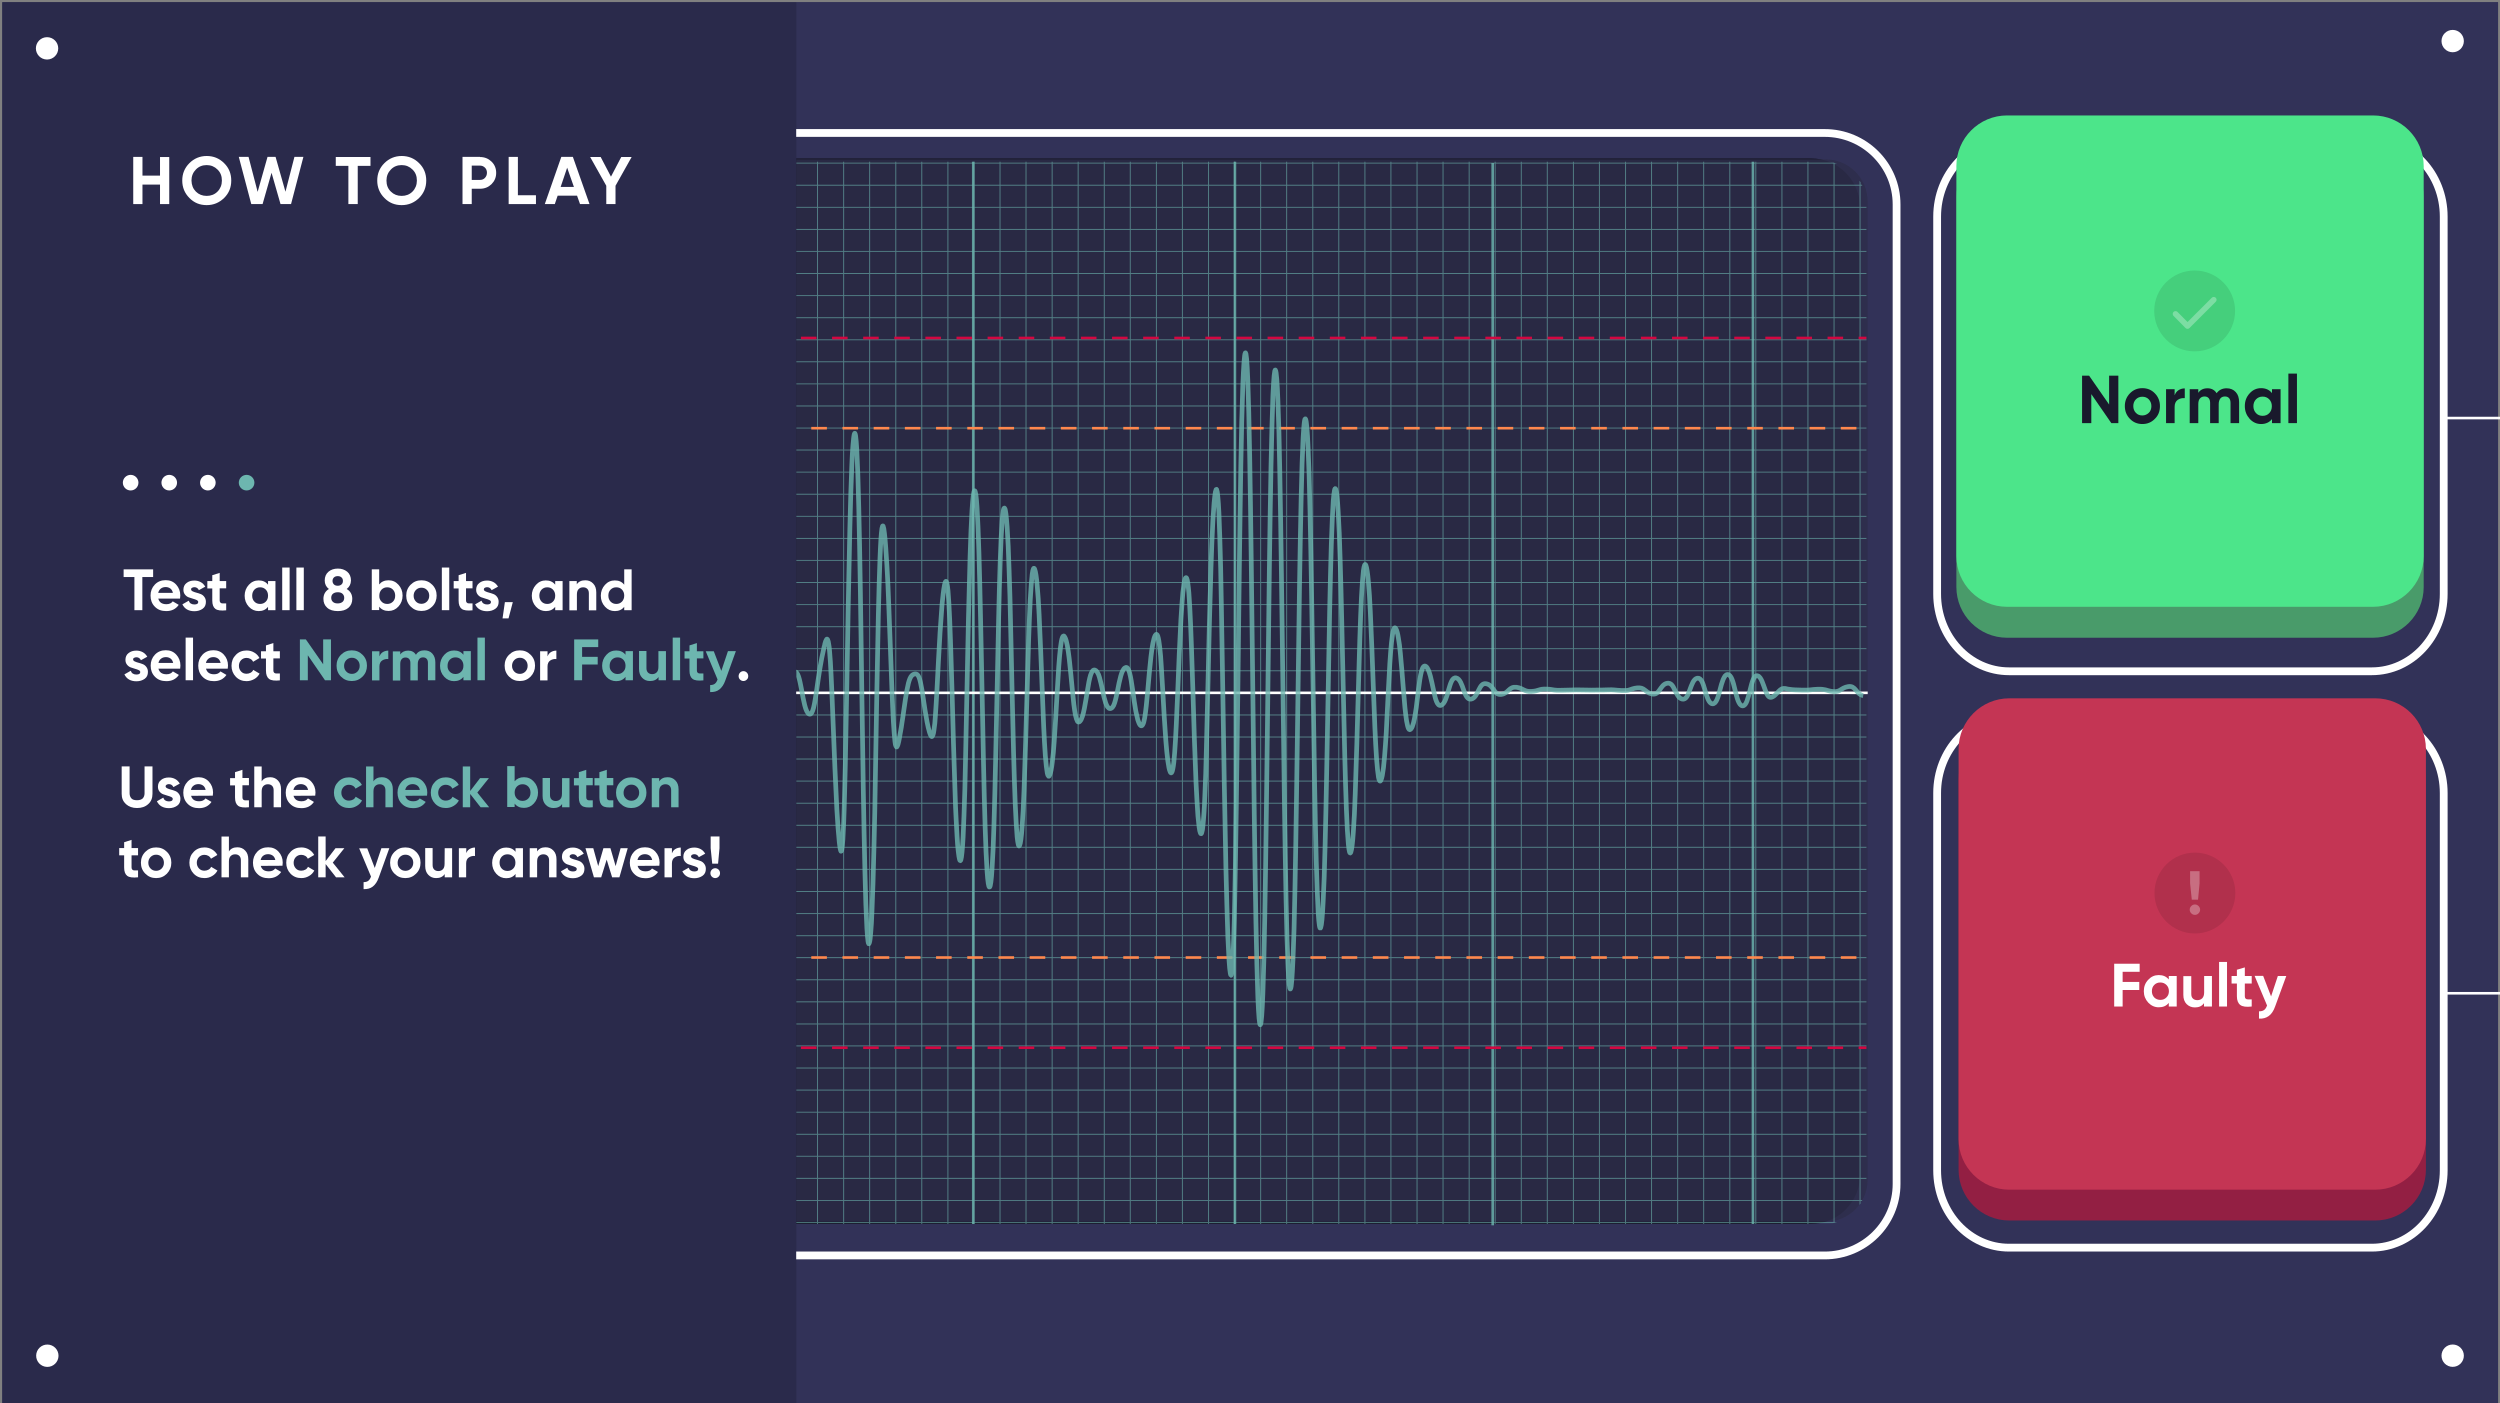 <?xml version="1.0" encoding="utf-8"?>
<!-- Generator: Adobe Illustrator 26.3.1, SVG Export Plug-In . SVG Version: 6.00 Build 0)  -->
<svg version="1.1" id="Layer_2_00000182519190788979515280000009136210106934500240_"
	 xmlns="http://www.w3.org/2000/svg" xmlns:xlink="http://www.w3.org/1999/xlink" x="0px" y="0px" viewBox="0 0 1923.2 1079.4"
	 style="enable-background:new 0 0 1923.2 1079.4;" xml:space="preserve">
<rect x="0" y="0" width="1923.2" height="1079.4" fill="#808080" stroke="none"/>
<style type="text/css">
	.st0{fill:#323258;}
	.st1{opacity:0.3;fill:#19192C;enable-background:new    ;}
	.st2{fill:#FFFFFF;}
	.st3{enable-background:new    ;}
	.st4{fill:none;stroke:#FFFFFF;stroke-width:6;stroke-miterlimit:10;}
	.st5{fill:none;}
	.st6{fill:#6DB6AF;}
	.st7{fill:none;stroke:#FFFFFF;stroke-width:2;stroke-miterlimit:10;}
	.st8{clip-path:url(#SVGID_00000018919733195106780850000004788360306819501742_);}
	.st9{fill:#19192C;}
	.st10{opacity:0.8;fill:#2D2D4A;enable-background:new    ;}
	.st11{opacity:0.6;}
	.st12{clip-path:url(#SVGID_00000140695823964635979050000013778112968111215507_);}
	.st13{fill:none;stroke:#6DB6AF;stroke-width:0.75;stroke-miterlimit:10;}
	.st14{opacity:0.8;fill:none;stroke:#6DB6AF;stroke-width:2;stroke-miterlimit:10;enable-background:new    ;}
	.st15{fill:none;stroke:#FF884D;stroke-width:2;stroke-miterlimit:10;stroke-dasharray:12;}
	.st16{fill:none;stroke:#D30741;stroke-width:2;stroke-miterlimit:10;}
	.st17{fill:none;stroke:#D30741;stroke-width:2;stroke-miterlimit:10;stroke-dasharray:11.966,11.966;}
	.st18{fill:none;stroke:#6DB6AF;stroke-width:4;stroke-miterlimit:10;}
	.st19{opacity:0.8;}
	.st20{fill:none;stroke:#6DB6AF;stroke-width:3.633;stroke-miterlimit:10;}
	.st21{fill:#499B6A;}
	.st22{fill:#4CE58A;}
	.st23{opacity:0.1;}
	
		.st24{opacity:0.3;fill:none;stroke:#FFFFFF;stroke-width:4.317;stroke-linecap:round;stroke-linejoin:round;stroke-miterlimit:10;}
	.st25{fill:#931F43;}
	.st26{fill:#C43554;}
	.st27{opacity:0.3;}
</style>
<g>
	<rect x="1.8" y="1.7" class="st0" width="1919.9" height="1079.4"/>
	<rect x="1.8" y="1.7" class="st0" width="1919.9" height="1079.4"/>
	<rect x="1.8" y="1.7" class="st1" width="610.8" height="1079.4"/>
	<circle class="st2" cx="1886.8" cy="1042.9" r="8.6"/>
	<circle class="st2" cx="1886.8" cy="31.6" r="8.6"/>
	
		<ellipse transform="matrix(1.817843e-02 -1 1 1.817843e-02 -1007.142 1060.177)" class="st2" cx="36.2" cy="1042.9" rx="8.6" ry="8.6"/>
	<circle class="st2" cx="36.2" cy="37.2" r="8.6"/>
</g>
<g>
	<g class="st3">
		<path class="st2" d="M123.1,120.8h7.1V157h-7.1v-15h-13.5v15h-7.1v-36.3h7.1v14.4h13.5V120.8z"/>
		<path class="st2" d="M172.4,152.3c-3.7,3.6-8.1,5.5-13.4,5.5c-5.3,0-9.7-1.8-13.3-5.5c-3.6-3.6-5.5-8.1-5.5-13.4s1.8-9.7,5.5-13.4
			c3.6-3.6,8.1-5.5,13.3-5.5s9.7,1.8,13.4,5.5c3.7,3.6,5.5,8.1,5.5,13.4S176.1,148.7,172.4,152.3z M150.7,147.4
			c2.2,2.2,5,3.3,8.3,3.3s6.1-1.1,8.3-3.3s3.4-5.1,3.4-8.5c0-3.5-1.1-6.3-3.4-8.5c-2.2-2.2-5-3.4-8.3-3.4s-6.1,1.1-8.3,3.4
			c-2.2,2.2-3.4,5.1-3.4,8.5C147.4,142.4,148.5,145.2,150.7,147.4z"/>
		<path class="st2" d="M193.3,157l-9.6-36.3h7.5l7,26.9l7.6-26.9h6.2l7.6,26.8l6.9-26.8h6.9l-9.5,36.3h-8.1l-6.9-24.1L202,157H193.3
			z"/>
		<path class="st2" d="M285,120.8v6.8h-9.8V157H268v-29.4h-9.7v-6.8C258.3,120.8,285,120.8,285,120.8z"/>
		<path class="st2" d="M322.4,152.3c-3.7,3.6-8.1,5.5-13.4,5.5s-9.7-1.8-13.3-5.5c-3.6-3.6-5.5-8.1-5.5-13.4s1.8-9.7,5.5-13.4
			c3.6-3.6,8.1-5.5,13.3-5.5c5.2,0,9.7,1.8,13.4,5.5c3.7,3.6,5.5,8.1,5.5,13.4S326,148.7,322.4,152.3z M300.7,147.4
			c2.2,2.2,5,3.3,8.3,3.3s6.1-1.1,8.3-3.3c2.2-2.2,3.4-5.1,3.4-8.5c0-3.5-1.1-6.3-3.4-8.5c-2.2-2.2-5-3.4-8.3-3.4s-6.1,1.1-8.3,3.4
			c-2.2,2.2-3.4,5.1-3.4,8.5C297.3,142.4,298.4,145.2,300.7,147.4z"/>
		<path class="st2" d="M369.3,120.8c3.5,0,6.4,1.2,8.8,3.5s3.6,5.2,3.6,8.7c0,3.4-1.2,6.3-3.6,8.7c-2.4,2.3-5.3,3.5-8.8,3.5h-6.4
			V157h-7.1v-36.3h13.5V120.8z M369.3,138.4c1.5,0,2.8-0.5,3.8-1.6s1.5-2.4,1.5-3.9c0-1.6-0.5-2.9-1.5-3.9s-2.3-1.6-3.8-1.6h-6.4v11
			H369.3z"/>
		<path class="st2" d="M398.5,150.2h13.8v6.8h-21v-36.3h7.1v29.5H398.5z"/>
		<path class="st2" d="M446.2,157l-2.3-6.5H429l-2.2,6.5h-7.7l12.7-36.3h8.9l12.8,36.3H446.2z M431.3,143.8h10.2l-5.2-14.8
			L431.3,143.8z"/>
		<path class="st2" d="M485.9,120.8l-12.4,22.1V157h-7.1v-14.1L454,120.8h8.1l7.9,15.1l7.9-15.1
			C477.9,120.8,485.9,120.8,485.9,120.8z"/>
	</g>
</g>
<path class="st4" d="M1139.1,52.6"/>
<path class="st4" d="M883.7,52.6"/>
<path class="st4" d="M1815.5,52.6"/>
<g>
	<rect x="94.5" y="438" class="st5" width="486.5" height="242.1"/>
	<g class="st3">
		<path class="st2" d="M117.8,438v5.9h-8.3v25.5h-6.1v-25.5h-8.3V438H117.8z"/>
		<path class="st2" d="M121.8,460.6c0.8,2.8,2.8,4.2,6.2,4.2c2.2,0,3.8-0.7,4.9-2.2l4.6,2.7c-2.2,3.2-5.4,4.8-9.6,4.8
			c-3.7,0-6.6-1.1-8.8-3.4c-2.2-2.2-3.3-5.1-3.3-8.5s1.1-6.2,3.3-8.5c2.2-2.3,5-3.4,8.4-3.4c3.2,0,5.9,1.1,8,3.4s3.2,5.1,3.2,8.4
			c0,0.7-0.1,1.5-0.2,2.4h-16.7V460.6z M121.7,456.1H133c-0.3-1.5-1-2.7-2-3.4c-1-0.7-2.2-1.1-3.5-1.1c-1.5,0-2.8,0.4-3.8,1.2
			C122.7,453.6,122,454.7,121.7,456.1z"/>
		<path class="st2" d="M147,453.4c0,0.6,0.4,1.1,1.2,1.5s1.7,0.7,2.8,1s2.2,0.6,3.4,1.1c1.1,0.4,2.1,1.2,2.8,2.2
			c0.8,1,1.2,2.3,1.2,3.8c0,2.3-0.8,4.1-2.5,5.3s-3.8,1.9-6.3,1.9c-4.5,0-7.6-1.8-9.3-5.3l4.9-2.8c0.6,1.9,2.1,2.9,4.3,2.9
			c2,0,3-0.6,3-1.9c0-0.6-0.4-1.1-1.2-1.5s-1.7-0.7-2.8-1s-2.2-0.7-3.4-1.1c-1.1-0.4-2.1-1.2-2.8-2.1c-0.8-1-1.2-2.2-1.2-3.7
			c0-2.2,0.8-4,2.4-5.2c1.6-1.3,3.6-1.9,6-1.9c1.8,0,3.4,0.4,4.9,1.2c1.5,0.8,2.6,2,3.5,3.5L153,454c-0.7-1.5-1.9-2.3-3.5-2.3
			c-0.7,0-1.3,0.2-1.8,0.5C147.2,452.4,147,452.8,147,453.4z"/>
		<path class="st2" d="M174,452.6h-5v9.3c0,0.8,0.2,1.3,0.6,1.7c0.4,0.4,0.9,0.6,1.7,0.6c0.7,0,1.6,0,2.7,0v5.3
			c-3.9,0.4-6.7,0.1-8.3-1.1s-2.4-3.3-2.4-6.4v-9.3h-3.8V447h3.8v-4.5l5.7-1.8v6.3h5V452.6z"/>
		<path class="st2" d="M206.2,447h5.7v22.4h-5.7v-2.6c-1.7,2.2-4.1,3.3-7.2,3.3c-2.9,0-5.5-1.1-7.6-3.4s-3.2-5.1-3.2-8.4
			s1.1-6.1,3.2-8.4c2.1-2.3,4.6-3.4,7.6-3.4c3.1,0,5.5,1.1,7.2,3.3V447z M195.7,462.8c1.1,1.2,2.6,1.8,4.4,1.8
			c1.8,0,3.2-0.6,4.4-1.8c1.2-1.2,1.7-2.7,1.7-4.6s-0.6-3.4-1.7-4.6c-1.2-1.2-2.6-1.8-4.4-1.8c-1.8,0-3.2,0.6-4.4,1.8
			c-1.1,1.2-1.7,2.7-1.7,4.6C194,460.1,194.5,461.6,195.7,462.8z"/>
		<path class="st2" d="M217.1,469.4v-32.8h5.7v32.8H217.1z"/>
		<path class="st2" d="M228,469.4v-32.8h5.7v32.8H228z"/>
		<path class="st2" d="M266.7,453.1c2.9,1.7,4.3,4.3,4.3,7.6c0,2.9-1,5.2-3,6.9c-2,1.7-4.7,2.5-8.1,2.5s-6.2-0.8-8.1-2.5
			c-2-1.7-3-4-3-6.9c0-3.3,1.4-5.9,4.2-7.6c-2.1-1.6-3.2-3.8-3.2-6.5c0-2.9,1-5.2,2.9-6.8c1.9-1.6,4.3-2.4,7.2-2.4
			c2.9,0,5.2,0.8,7.2,2.4c1.9,1.6,2.9,3.9,2.9,6.8C269.9,449.4,268.8,451.5,266.7,453.1z M256.2,463.1c0.9,0.8,2.1,1.1,3.6,1.1
			s2.7-0.4,3.6-1.1s1.4-1.8,1.4-3.2c0-1.3-0.5-2.4-1.4-3.2s-2.1-1.1-3.6-1.1s-2.7,0.4-3.6,1.1s-1.4,1.8-1.4,3.2
			C254.8,461.3,255.3,462.3,256.2,463.1z M262.7,444.2c-0.7-0.7-1.7-1-2.9-1c-1.2,0-2.1,0.3-2.9,1c-0.7,0.7-1.1,1.6-1.1,2.7
			s0.4,2,1.1,2.7s1.7,1,2.9,1c1.2,0,2.1-0.3,2.9-1s1.1-1.6,1.1-2.7C263.8,445.8,263.5,444.9,262.7,444.2z"/>
		<path class="st2" d="M298.9,446.4c3,0,5.5,1.1,7.6,3.4s3.2,5.1,3.2,8.4s-1.1,6.1-3.2,8.4s-4.6,3.4-7.6,3.4c-3.1,0-5.5-1.1-7.2-3.3
			v2.6H286V438h5.7v11.6C293.4,447.5,295.8,446.4,298.9,446.4z M293.5,462.8c1.1,1.2,2.6,1.8,4.4,1.8s3.2-0.6,4.4-1.8
			c1.2-1.2,1.7-2.7,1.7-4.6s-0.6-3.4-1.7-4.6c-1.2-1.2-2.6-1.8-4.4-1.8s-3.2,0.6-4.4,1.8c-1.1,1.2-1.7,2.7-1.7,4.6
			C291.7,460.1,292.3,461.6,293.5,462.8z"/>
		<path class="st2" d="M332.5,466.6c-2.3,2.3-5,3.4-8.3,3.4s-6-1.1-8.3-3.4s-3.4-5.1-3.4-8.4s1.1-6.1,3.4-8.4s5-3.4,8.3-3.4
			s6,1.1,8.3,3.4s3.4,5.1,3.4,8.4S334.8,464.3,332.5,466.6z M319.9,462.7c1.1,1.2,2.6,1.8,4.3,1.8s3.1-0.6,4.3-1.8
			c1.1-1.2,1.7-2.6,1.7-4.4s-0.6-3.3-1.7-4.4c-1.1-1.2-2.6-1.8-4.3-1.8s-3.1,0.6-4.3,1.8c-1.1,1.2-1.7,2.6-1.7,4.4
			S318.8,461.5,319.9,462.7z"/>
		<path class="st2" d="M339.9,469.4v-32.8h5.7v32.8H339.9z"/>
		<path class="st2" d="M363.5,452.6h-5v9.3c0,0.8,0.2,1.3,0.6,1.7c0.4,0.4,0.9,0.6,1.7,0.6c0.7,0,1.6,0,2.7,0v5.3
			c-3.9,0.4-6.7,0.1-8.3-1.1c-1.6-1.2-2.4-3.3-2.4-6.4v-9.3H349V447h3.8v-4.5l5.7-1.8v6.3h5L363.5,452.6L363.5,452.6z"/>
		<path class="st2" d="M372.2,453.4c0,0.6,0.4,1.1,1.2,1.5c0.8,0.4,1.7,0.7,2.8,1c1.1,0.3,2.2,0.6,3.4,1.1c1.1,0.4,2.1,1.2,2.8,2.2
			c0.8,1,1.2,2.3,1.2,3.8c0,2.3-0.8,4.1-2.5,5.3s-3.8,1.9-6.3,1.9c-4.5,0-7.6-1.8-9.3-5.3l4.9-2.8c0.6,1.9,2.1,2.9,4.3,2.9
			c2,0,3-0.6,3-1.9c0-0.6-0.4-1.1-1.2-1.5c-0.8-0.4-1.7-0.7-2.8-1c-1.1-0.3-2.2-0.7-3.4-1.1c-1.1-0.4-2.1-1.2-2.8-2.1
			c-0.8-1-1.2-2.2-1.2-3.7c0-2.2,0.8-4,2.4-5.2c1.6-1.3,3.6-1.9,6-1.9c1.8,0,3.4,0.4,4.9,1.2c1.5,0.8,2.6,2,3.5,3.5l-4.9,2.7
			c-0.7-1.5-1.9-2.3-3.5-2.3c-0.7,0-1.3,0.2-1.8,0.5C372.5,452.4,372.2,452.8,372.2,453.4z"/>
		<path class="st2" d="M394.5,463.2l-3.3,12.5h-4.6l1.8-12.5H394.5z"/>
		<path class="st2" d="M427.1,447h5.7v22.4h-5.7v-2.6c-1.7,2.2-4.1,3.3-7.2,3.3c-2.9,0-5.5-1.1-7.6-3.4s-3.2-5.1-3.2-8.4
			s1.1-6.1,3.2-8.4s4.6-3.4,7.6-3.4c3.1,0,5.5,1.1,7.2,3.3V447z M416.6,462.8c1.1,1.2,2.6,1.8,4.4,1.8s3.2-0.6,4.4-1.8
			c1.2-1.2,1.7-2.7,1.7-4.6s-0.6-3.4-1.7-4.6c-1.2-1.2-2.6-1.8-4.4-1.8s-3.2,0.6-4.4,1.8c-1.1,1.2-1.7,2.7-1.7,4.6
			C414.9,460.1,415.5,461.6,416.6,462.8z"/>
		<path class="st2" d="M450.3,446.4c2.4,0,4.4,0.8,6,2.5c1.6,1.6,2.4,3.9,2.4,6.8v13.8H453v-13.1c0-1.5-0.4-2.6-1.2-3.4
			c-0.8-0.8-1.9-1.2-3.2-1.2c-1.5,0-2.6,0.5-3.5,1.4s-1.3,2.3-1.3,4.2v12.1H438V447h5.7v2.5C445.1,447.4,447.3,446.4,450.3,446.4z"
			/>
		<path class="st2" d="M480.2,438h5.7v31.4h-5.7v-2.6c-1.7,2.2-4.1,3.3-7.2,3.3c-3,0-5.5-1.1-7.6-3.4s-3.2-5.1-3.2-8.4
			s1.1-6.1,3.2-8.4s4.6-3.4,7.6-3.4c3.1,0,5.5,1.1,7.2,3.3V438z M469.7,462.8c1.2,1.2,2.6,1.8,4.4,1.8s3.2-0.6,4.4-1.8
			c1.1-1.2,1.7-2.7,1.7-4.6s-0.6-3.4-1.7-4.6s-2.6-1.8-4.4-1.8s-3.2,0.6-4.4,1.8c-1.2,1.2-1.7,2.7-1.7,4.6
			C468,460.1,468.6,461.6,469.7,462.8z"/>
	</g>
	<g class="st3">
		<path class="st2" d="M102.4,507.3c0,0.6,0.4,1.1,1.2,1.5c0.8,0.4,1.7,0.7,2.8,1c1.1,0.3,2.2,0.6,3.4,1.1c1.1,0.4,2.1,1.2,2.8,2.2
			c0.8,1,1.2,2.3,1.2,3.8c0,2.3-0.8,4.1-2.5,5.3s-3.8,1.9-6.3,1.9c-4.5,0-7.6-1.8-9.3-5.3l4.9-2.8c0.6,1.9,2.1,2.9,4.3,2.9
			c2,0,3-0.6,3-1.9c0-0.6-0.4-1.1-1.2-1.5c-0.8-0.4-1.7-0.7-2.8-1c-1.1-0.3-2.2-0.7-3.4-1.1c-1.1-0.4-2.1-1.2-2.8-2.1
			c-0.8-1-1.2-2.2-1.2-3.7c0-2.2,0.8-4,2.4-5.2c1.6-1.3,3.6-1.9,6-1.9c1.8,0,3.4,0.4,4.9,1.2c1.5,0.8,2.6,2,3.5,3.5l-4.9,2.7
			c-0.7-1.5-1.9-2.3-3.5-2.3c-0.7,0-1.3,0.2-1.8,0.5C102.6,506.3,102.4,506.7,102.4,507.3z"/>
		<path class="st2" d="M121.9,514.5c0.8,2.8,2.8,4.2,6.2,4.2c2.2,0,3.8-0.7,4.9-2.2l4.6,2.7c-2.2,3.2-5.4,4.8-9.6,4.8
			c-3.7,0-6.6-1.1-8.8-3.4c-2.2-2.2-3.3-5.1-3.3-8.5c0-3.4,1.1-6.2,3.3-8.5c2.2-2.3,5-3.4,8.4-3.4c3.2,0,5.9,1.1,8,3.4
			s3.2,5.1,3.2,8.4c0,0.7-0.1,1.5-0.2,2.4h-16.7V514.5z M121.9,510h11.3c-0.3-1.5-1-2.7-2-3.4c-1-0.7-2.2-1.1-3.5-1.1
			c-1.5,0-2.8,0.4-3.8,1.2C122.8,507.5,122.2,508.6,121.9,510z"/>
		<path class="st2" d="M142.8,523.3v-32.8h5.7v32.8H142.8z"/>
		<path class="st2" d="M158.5,514.5c0.8,2.8,2.8,4.2,6.2,4.2c2.2,0,3.8-0.7,4.9-2.2l4.6,2.7c-2.2,3.2-5.4,4.8-9.6,4.8
			c-3.7,0-6.6-1.1-8.8-3.4c-2.2-2.2-3.3-5.1-3.3-8.5c0-3.4,1.1-6.2,3.3-8.5s5-3.4,8.4-3.4c3.2,0,5.9,1.1,8,3.4s3.2,5.1,3.2,8.4
			c0,0.7-0.1,1.5-0.2,2.4h-16.7V514.5z M158.4,510h11.3c-0.3-1.5-1-2.7-2-3.4c-1-0.7-2.2-1.1-3.5-1.1c-1.5,0-2.8,0.4-3.8,1.2
			C159.4,507.5,158.7,508.6,158.4,510z"/>
		<path class="st2" d="M189.7,524c-3.3,0-6.1-1.1-8.3-3.4c-2.2-2.3-3.3-5.1-3.3-8.4c0-3.4,1.1-6.2,3.3-8.4c2.2-2.3,5-3.4,8.3-3.4
			c2.1,0,4.1,0.5,5.9,1.6c1.8,1,3.1,2.5,4,4.2l-4.9,2.9c-0.4-0.9-1.1-1.7-2-2.2s-1.9-0.8-3-0.8c-1.7,0-3.1,0.6-4.2,1.7
			c-1.1,1.2-1.7,2.6-1.7,4.4c0,1.8,0.6,3.2,1.7,4.4c1.1,1.2,2.5,1.7,4.2,1.7c1.1,0,2.2-0.3,3.1-0.8c0.9-0.5,1.6-1.2,2-2.2l4.9,2.9
			c-1,1.8-2.3,3.2-4.1,4.2S191.8,524,189.7,524z"/>
		<path class="st2" d="M215.3,506.5h-5v9.3c0,0.8,0.2,1.3,0.6,1.7c0.4,0.4,0.9,0.6,1.7,0.6c0.7,0,1.6,0,2.7,0v5.3
			c-3.9,0.4-6.7,0.1-8.3-1.1c-1.6-1.2-2.4-3.3-2.4-6.4v-9.3h-3.8V501h3.8v-4.5l5.7-1.8v6.3h5V506.5z"/>
	</g>
	<g class="st3">
		<path class="st6" d="M248.5,491.9h6.1v31.4H250l-13.2-19.2v19.2h-6.1v-31.4h4.6l13.3,19.1v-19.1H248.5z"/>
		<path class="st6" d="M278.9,520.5c-2.3,2.3-5,3.4-8.3,3.4s-6-1.1-8.3-3.4c-2.3-2.3-3.4-5.1-3.4-8.4c0-3.3,1.1-6.1,3.4-8.4
			s5-3.4,8.3-3.4s6,1.1,8.3,3.4s3.4,5.1,3.4,8.4C282.3,515.4,281.2,518.2,278.9,520.5z M266.4,516.6c1.1,1.2,2.6,1.8,4.3,1.8
			s3.1-0.6,4.3-1.8c1.1-1.2,1.7-2.6,1.7-4.4s-0.6-3.3-1.7-4.4c-1.1-1.2-2.6-1.8-4.3-1.8s-3.1,0.6-4.3,1.8c-1.1,1.2-1.7,2.6-1.7,4.4
			S265.2,515.4,266.4,516.6z"/>
		<path class="st6" d="M292,504.8c0.5-1.4,1.4-2.5,2.6-3.2s2.6-1.1,4.1-1.1v6.5c-1.7-0.2-3.3,0.2-4.7,1.1c-1.4,0.9-2.1,2.5-2.1,4.6
			v10.7h-5.7V501h5.7v3.8H292z"/>
		<path class="st6" d="M326.5,500.3c2.5,0,4.6,0.8,6.1,2.5s2.3,3.9,2.3,6.7v13.8h-5.7v-13.4c0-1.3-0.3-2.4-1-3.1
			c-0.6-0.7-1.6-1.1-2.7-1.1c-1.3,0-2.3,0.4-3,1.3s-1.1,2.1-1.1,3.8v12.6h-5.7V510c0-1.3-0.3-2.4-1-3.1c-0.6-0.7-1.6-1.1-2.7-1.1
			c-1.3,0-2.3,0.4-3,1.3c-0.8,0.9-1.1,2.1-1.1,3.8v12.6h-5.7v-22.4h5.7v2.4c1.3-2,3.4-3,6.1-3s4.7,1.1,6,3.2
			C321.4,501.3,323.6,500.3,326.5,500.3z"/>
		<path class="st6" d="M356.5,500.9h5.7v22.4h-5.7v-2.6c-1.7,2.2-4.1,3.3-7.2,3.3c-2.9,0-5.5-1.1-7.6-3.4c-2.1-2.3-3.2-5.1-3.2-8.4
			c0-3.3,1.1-6.1,3.2-8.4s4.6-3.4,7.6-3.4c3.1,0,5.5,1.1,7.2,3.3V500.9z M346,516.7c1.1,1.2,2.6,1.8,4.4,1.8s3.2-0.6,4.4-1.8
			c1.2-1.2,1.7-2.7,1.7-4.6c0-1.9-0.6-3.4-1.7-4.6c-1.2-1.2-2.6-1.8-4.4-1.8s-3.2,0.6-4.4,1.8c-1.1,1.2-1.7,2.7-1.7,4.6
			C344.2,514,344.8,515.5,346,516.7z"/>
		<path class="st6" d="M367.3,523.3v-32.8h5.7v32.8H367.3z"/>
	</g>
	<g class="st3">
		<path class="st2" d="M408.2,520.5c-2.3,2.3-5,3.4-8.3,3.4s-6-1.1-8.3-3.4c-2.3-2.3-3.4-5.1-3.4-8.4c0-3.3,1.1-6.1,3.4-8.4
			s5-3.4,8.3-3.4s6,1.1,8.3,3.4s3.4,5.1,3.4,8.4C411.6,515.4,410.4,518.2,408.2,520.5z M395.6,516.6c1.1,1.2,2.6,1.8,4.3,1.8
			s3.1-0.6,4.3-1.8c1.1-1.2,1.7-2.6,1.7-4.4s-0.6-3.3-1.7-4.4c-1.1-1.2-2.6-1.8-4.3-1.8s-3.1,0.6-4.3,1.8c-1.1,1.2-1.7,2.6-1.7,4.4
			S394.5,515.4,395.6,516.6z"/>
		<path class="st2" d="M421.3,504.8c0.5-1.4,1.4-2.5,2.6-3.2s2.6-1.1,4.1-1.1v6.5c-1.7-0.2-3.3,0.2-4.7,1.1
			c-1.4,0.9-2.1,2.5-2.1,4.6v10.7h-5.7V501h5.7v3.8H421.3z"/>
	</g>
	<g class="st3">
		<path class="st6" d="M460.2,497.8h-12.4v7.5h12v5.9h-12v12.1h-6.1v-31.4h18.5V497.8z"/>
		<path class="st6" d="M481.2,500.9h5.7v22.4h-5.7v-2.6c-1.7,2.2-4.1,3.3-7.2,3.3c-2.9,0-5.5-1.1-7.6-3.4c-2.1-2.3-3.2-5.1-3.2-8.4
			c0-3.3,1.1-6.1,3.2-8.4s4.6-3.4,7.6-3.4c3.1,0,5.5,1.1,7.2,3.3V500.9z M470.7,516.7c1.1,1.2,2.6,1.8,4.4,1.8s3.2-0.6,4.4-1.8
			c1.2-1.2,1.7-2.7,1.7-4.6c0-1.9-0.6-3.4-1.7-4.6c-1.2-1.2-2.6-1.8-4.4-1.8s-3.2,0.6-4.4,1.8c-1.1,1.2-1.7,2.7-1.7,4.6
			C468.9,514,469.5,515.5,470.7,516.7z"/>
		<path class="st6" d="M506.6,500.9h5.7v22.4h-5.7v-2.5c-1.4,2.1-3.6,3.1-6.6,3.1c-2.4,0-4.4-0.8-6-2.5c-1.6-1.6-2.4-3.9-2.4-6.8
			v-13.8h5.7V514c0,1.5,0.4,2.6,1.2,3.4c0.8,0.8,1.9,1.2,3.2,1.2c1.5,0,2.6-0.5,3.5-1.4s1.3-2.3,1.3-4.2v-12.1H506.6z"/>
		<path class="st6" d="M517.5,523.3v-32.8h5.7v32.8H517.5z"/>
		<path class="st6" d="M541.1,506.5h-5v9.3c0,0.8,0.2,1.3,0.6,1.7c0.4,0.4,0.9,0.6,1.7,0.6c0.7,0,1.6,0,2.7,0v5.3
			c-3.9,0.4-6.7,0.1-8.3-1.1c-1.6-1.2-2.4-3.3-2.4-6.4v-9.3h-3.8V501h3.8v-4.5l5.7-1.8v6.3h5V506.5z"/>
		<path class="st6" d="M560,500.9h6.1l-8.1,22.5c-1.1,3.2-2.7,5.5-4.6,7c-1.9,1.5-4.3,2.1-7.1,2V527c1.5,0,2.7-0.3,3.6-1
			c0.9-0.7,1.6-1.8,2.1-3.3l-9.1-21.7h6.2l5.8,15.1L560,500.9z"/>
	</g>
	<g class="st3">
		<path class="st2" d="M574.5,522.8c-0.7,0.7-1.6,1.1-2.6,1.1s-1.9-0.4-2.6-1.1c-0.7-0.7-1.1-1.6-1.1-2.7c0-1,0.4-1.9,1.1-2.7
			c0.7-0.7,1.6-1.1,2.6-1.1s1.9,0.4,2.6,1.1c0.7,0.7,1.1,1.6,1.1,2.7S575.3,522.1,574.5,522.8z"/>
	</g>
</g>
<circle class="st2" cx="100.5" cy="371.3" r="6"/>
<circle class="st2" cx="130.2" cy="371.3" r="6"/>
<circle class="st2" cx="159.9" cy="371.3" r="6"/>
<circle class="st6" cx="189.7" cy="371.3" r="6"/>
<g class="st3">
	<path class="st2" d="M105.4,621.6c-3.4,0-6.3-1-8.5-3s-3.3-4.6-3.3-7.9v-21.1h6.1v20.7c0,1.6,0.5,2.9,1.4,3.9s2.4,1.4,4.3,1.4
		c2,0,3.4-0.5,4.4-1.4c0.9-1,1.4-2.3,1.4-3.9v-20.7h6.1v21.1c0,3.3-1.1,6-3.3,7.9C111.7,620.7,108.8,621.6,105.4,621.6z"/>
	<path class="st2" d="M127.4,604.9c0,0.6,0.4,1.1,1.2,1.5s1.7,0.7,2.8,1s2.2,0.6,3.4,1.1c1.1,0.4,2.1,1.2,2.8,2.2
		c0.8,1,1.2,2.3,1.2,3.8c0,2.3-0.8,4.1-2.5,5.3s-3.8,1.9-6.3,1.9c-4.5,0-7.6-1.8-9.3-5.3l4.9-2.8c0.6,1.9,2.1,2.9,4.3,2.9
		c2,0,3-0.6,3-1.9c0-0.6-0.4-1.1-1.2-1.5s-1.7-0.7-2.8-1c-1.1-0.3-2.2-0.7-3.4-1.1c-1.1-0.4-2.1-1.2-2.8-2.1c-0.8-1-1.2-2.2-1.2-3.7
		c0-2.2,0.8-4,2.4-5.2c1.6-1.3,3.6-1.9,6-1.9c1.8,0,3.4,0.4,4.9,1.2s2.6,2,3.5,3.5l-4.9,2.7c-0.7-1.5-1.9-2.3-3.5-2.3
		c-0.7,0-1.3,0.2-1.8,0.5S127.4,604.4,127.4,604.9z"/>
	<path class="st2" d="M147,612.2c0.8,2.8,2.8,4.2,6.2,4.2c2.2,0,3.8-0.7,4.9-2.2l4.6,2.7c-2.2,3.2-5.4,4.8-9.6,4.8
		c-3.7,0-6.6-1.1-8.8-3.4c-2.2-2.2-3.3-5.1-3.3-8.5s1.1-6.2,3.3-8.5s5-3.4,8.4-3.4c3.2,0,5.9,1.1,8,3.4c2.1,2.3,3.2,5.1,3.2,8.4
		c0,0.7-0.1,1.5-0.2,2.4L147,612.2L147,612.2z M146.9,607.7h11.3c-0.3-1.5-1-2.7-2-3.4s-2.2-1.1-3.5-1.1c-1.5,0-2.8,0.4-3.8,1.2
		C147.9,605.1,147.2,606.2,146.9,607.7z"/>
	<path class="st2" d="M191.5,604.1h-5v9.3c0,0.8,0.2,1.3,0.6,1.7c0.4,0.4,0.9,0.6,1.7,0.6c0.7,0,1.6,0,2.7,0v5.3
		c-3.9,0.4-6.7,0.1-8.3-1.1c-1.6-1.2-2.4-3.3-2.4-6.4v-9.3H177v-5.6h3.8V594l5.7-1.8v6.3h5V604.1z"/>
	<path class="st2" d="M207.8,597.9c2.4,0,4.4,0.8,6,2.5c1.6,1.6,2.4,3.9,2.4,6.8V621h-5.7v-13.1c0-1.5-0.4-2.6-1.2-3.4
		c-0.8-0.8-1.9-1.2-3.2-1.2c-1.5,0-2.6,0.5-3.5,1.4s-1.3,2.3-1.3,4.2V621h-5.7v-31.4h5.7v11.5C202.6,599,204.8,597.9,207.8,597.9z"
		/>
	<path class="st2" d="M225.8,612.2c0.8,2.8,2.8,4.2,6.2,4.2c2.2,0,3.8-0.7,4.9-2.2l4.6,2.7c-2.2,3.2-5.4,4.8-9.6,4.8
		c-3.7,0-6.6-1.1-8.8-3.4c-2.2-2.2-3.3-5.1-3.3-8.5s1.1-6.2,3.3-8.5s5-3.4,8.4-3.4c3.2,0,5.9,1.1,8,3.4c2.1,2.3,3.2,5.1,3.2,8.4
		c0,0.7-0.1,1.5-0.2,2.4L225.8,612.2L225.8,612.2z M225.7,607.7H237c-0.3-1.5-1-2.7-2-3.4s-2.2-1.1-3.5-1.1c-1.5,0-2.8,0.4-3.8,1.2
		C226.7,605.1,226.1,606.2,225.7,607.7z"/>
</g>
<g class="st3">
	<path class="st6" d="M268.5,621.6c-3.3,0-6.1-1.1-8.3-3.4c-2.2-2.3-3.3-5.1-3.3-8.4c0-3.4,1.1-6.2,3.3-8.4c2.2-2.3,5-3.4,8.3-3.4
		c2.1,0,4.1,0.5,5.9,1.6s3.1,2.5,4,4.2l-4.9,2.9c-0.4-0.9-1.1-1.7-2-2.2s-1.9-0.8-3-0.8c-1.7,0-3.1,0.6-4.2,1.7
		c-1.1,1.2-1.7,2.6-1.7,4.4c0,1.8,0.6,3.2,1.7,4.4s2.5,1.7,4.2,1.7c1.1,0,2.2-0.3,3.1-0.8s1.6-1.2,2-2.2l4.9,2.9
		c-1,1.8-2.3,3.2-4.1,4.2C272.6,621.1,270.7,621.6,268.5,621.6z"/>
	<path class="st6" d="M293.8,597.9c2.4,0,4.4,0.8,6,2.5c1.6,1.6,2.4,3.9,2.4,6.8V621h-5.7v-13.1c0-1.5-0.4-2.6-1.2-3.4
		c-0.8-0.8-1.9-1.2-3.2-1.2c-1.5,0-2.6,0.5-3.5,1.4s-1.3,2.3-1.3,4.2V621h-5.7v-31.4h5.7v11.5C288.6,599,290.8,597.9,293.8,597.9z"
		/>
	<path class="st6" d="M311.8,612.2c0.8,2.8,2.8,4.2,6.2,4.2c2.2,0,3.8-0.7,4.9-2.2l4.6,2.7c-2.2,3.2-5.4,4.8-9.6,4.8
		c-3.7,0-6.6-1.1-8.8-3.4c-2.2-2.2-3.3-5.1-3.3-8.5s1.1-6.2,3.3-8.5s5-3.4,8.4-3.4c3.2,0,5.9,1.1,8,3.4c2.1,2.3,3.2,5.1,3.2,8.4
		c0,0.7-0.1,1.5-0.2,2.4L311.8,612.2L311.8,612.2z M311.7,607.7H323c-0.3-1.5-1-2.7-2-3.4s-2.2-1.1-3.5-1.1c-1.5,0-2.8,0.4-3.8,1.2
		C312.7,605.1,312.1,606.2,311.7,607.7z"/>
	<path class="st6" d="M343,621.6c-3.3,0-6.1-1.1-8.3-3.4c-2.2-2.3-3.3-5.1-3.3-8.4c0-3.4,1.1-6.2,3.3-8.4c2.2-2.3,5-3.4,8.3-3.4
		c2.1,0,4.1,0.5,5.9,1.6s3.1,2.5,4,4.2l-4.9,2.9c-0.4-0.9-1.1-1.7-2-2.2s-1.9-0.8-3-0.8c-1.7,0-3.1,0.6-4.2,1.7
		c-1.1,1.2-1.7,2.6-1.7,4.4c0,1.8,0.6,3.2,1.7,4.4s2.5,1.7,4.2,1.7c1.1,0,2.2-0.3,3.1-0.8s1.6-1.2,2-2.2l4.9,2.9
		c-1,1.8-2.3,3.2-4.1,4.2C347.1,621.1,345.1,621.6,343,621.6z"/>
	<path class="st6" d="M376.3,621h-6.6l-8-10.2V621H356v-31.4h5.7v18.9l7.6-9.9h6.8l-8.9,11.1L376.3,621z"/>
	<path class="st6" d="M403.1,597.9c3,0,5.5,1.1,7.6,3.4c2.1,2.3,3.2,5.1,3.2,8.4s-1.1,6.1-3.2,8.4c-2.1,2.3-4.6,3.4-7.6,3.4
		c-3.1,0-5.5-1.1-7.2-3.3v2.6h-5.7v-31.4h5.7V601C397.6,599,400,597.9,403.1,597.9z M397.6,614.3c1.1,1.2,2.6,1.8,4.4,1.8
		s3.2-0.6,4.4-1.8c1.2-1.2,1.7-2.7,1.7-4.6c0-1.9-0.6-3.4-1.7-4.6c-1.2-1.2-2.6-1.8-4.4-1.8s-3.2,0.6-4.4,1.8
		c-1.1,1.2-1.7,2.7-1.7,4.6S396.5,613.2,397.6,614.3z"/>
	<path class="st6" d="M432.4,598.6h5.7V621h-5.7v-2.5c-1.4,2.1-3.6,3.1-6.6,3.1c-2.4,0-4.4-0.8-6-2.5c-1.6-1.6-2.4-3.9-2.4-6.8
		v-13.8h5.7v13.1c0,1.5,0.4,2.6,1.2,3.4c0.8,0.8,1.9,1.2,3.2,1.2c1.5,0,2.6-0.5,3.5-1.4s1.3-2.3,1.3-4.2L432.4,598.6L432.4,598.6z"
		/>
	<path class="st6" d="M456,604.1h-5v9.3c0,0.8,0.2,1.3,0.6,1.7s0.9,0.6,1.7,0.6c0.7,0,1.6,0,2.7,0v5.3c-3.9,0.4-6.7,0.1-8.3-1.1
		c-1.6-1.2-2.4-3.3-2.4-6.4v-9.3h-3.8v-5.6h3.8V594l5.7-1.8v6.3h5L456,604.1L456,604.1z"/>
	<path class="st6" d="M471.8,604.1h-5v9.3c0,0.8,0.2,1.3,0.6,1.7s0.9,0.6,1.7,0.6c0.7,0,1.6,0,2.7,0v5.3c-3.9,0.4-6.7,0.1-8.3-1.1
		c-1.6-1.2-2.4-3.3-2.4-6.4v-9.3h-3.8v-5.6h3.8V594l5.7-1.8v6.3h5L471.8,604.1L471.8,604.1z"/>
	<path class="st6" d="M493.9,618.2c-2.3,2.3-5,3.4-8.3,3.4s-6-1.1-8.3-3.4c-2.3-2.3-3.4-5.1-3.4-8.4s1.1-6.1,3.4-8.4
		c2.3-2.3,5-3.4,8.3-3.4s6,1.1,8.3,3.4c2.3,2.3,3.4,5.1,3.4,8.4S496.2,615.9,493.9,618.2z M481.4,614.2c1.1,1.2,2.6,1.8,4.3,1.8
		s3.1-0.6,4.3-1.8c1.1-1.2,1.7-2.6,1.7-4.4s-0.6-3.3-1.7-4.4c-1.1-1.2-2.6-1.8-4.3-1.8s-3.1,0.6-4.3,1.8c-1.1,1.2-1.7,2.6-1.7,4.4
		S480.2,613.1,481.4,614.2z"/>
	<path class="st6" d="M513.6,597.9c2.4,0,4.4,0.8,6,2.5c1.6,1.6,2.4,3.9,2.4,6.8V621h-5.7v-13.1c0-1.5-0.4-2.6-1.2-3.4
		c-0.8-0.8-1.9-1.2-3.2-1.2c-1.5,0-2.6,0.5-3.5,1.4s-1.3,2.3-1.3,4.2V621h-5.7v-22.4h5.7v2.5C508.4,599,510.6,597.9,513.6,597.9z"/>
</g>
<g class="st3">
	<path class="st2" d="M106.2,658h-5v9.3c0,0.8,0.2,1.3,0.6,1.7s0.9,0.6,1.7,0.6c0.7,0,1.6,0,2.7,0v5.3c-3.9,0.4-6.7,0.1-8.3-1.1
		c-1.6-1.2-2.4-3.3-2.4-6.4V658h-3.8v-5.6h3.8v-4.5l5.7-1.8v6.3h5L106.2,658L106.2,658z"/>
	<path class="st2" d="M128.4,672.1c-2.3,2.3-5,3.4-8.3,3.4s-6-1.1-8.3-3.4c-2.3-2.3-3.4-5.1-3.4-8.4s1.1-6.1,3.4-8.4
		c2.3-2.3,5-3.4,8.3-3.4s6,1.1,8.3,3.4c2.3,2.3,3.4,5.1,3.4,8.4S130.6,669.8,128.4,672.1z M115.8,668.1c1.1,1.2,2.6,1.8,4.3,1.8
		s3.1-0.6,4.3-1.8c1.1-1.2,1.7-2.6,1.7-4.4s-0.6-3.3-1.7-4.4c-1.1-1.2-2.6-1.8-4.3-1.8s-3.1,0.6-4.3,1.8c-1.1,1.2-1.7,2.6-1.7,4.4
		S114.7,667,115.8,668.1z"/>
	<path class="st2" d="M157.3,675.5c-3.3,0-6.1-1.1-8.3-3.4c-2.2-2.3-3.3-5.1-3.3-8.4c0-3.4,1.1-6.2,3.3-8.4c2.2-2.3,5-3.4,8.3-3.4
		c2.1,0,4.1,0.5,5.9,1.6s3.1,2.5,4,4.2l-4.9,2.9c-0.4-0.9-1.1-1.7-2-2.2s-1.9-0.8-3-0.8c-1.7,0-3.1,0.6-4.2,1.7
		c-1.1,1.2-1.7,2.6-1.7,4.4c0,1.8,0.6,3.2,1.7,4.4c1.1,1.2,2.5,1.7,4.2,1.7c1.1,0,2.2-0.3,3.1-0.8c0.9-0.5,1.6-1.2,2-2.2l4.9,2.9
		c-1,1.8-2.3,3.2-4.1,4.2C161.4,675,159.5,675.5,157.3,675.5z"/>
	<path class="st2" d="M182.6,651.8c2.4,0,4.4,0.8,6,2.5c1.6,1.6,2.4,3.9,2.4,6.8v13.8h-5.7v-13.1c0-1.5-0.4-2.6-1.2-3.4
		c-0.8-0.8-1.9-1.2-3.2-1.2c-1.5,0-2.6,0.5-3.5,1.4s-1.3,2.3-1.3,4.2v12.1h-5.7v-31.4h5.7V655C177.4,652.9,179.6,651.8,182.6,651.8z
		"/>
	<path class="st2" d="M200.6,666.1c0.8,2.8,2.8,4.2,6.2,4.2c2.2,0,3.8-0.7,4.9-2.2l4.6,2.7c-2.2,3.2-5.4,4.8-9.6,4.8
		c-3.7,0-6.6-1.1-8.8-3.4c-2.2-2.2-3.3-5.1-3.3-8.5s1.1-6.2,3.3-8.5s5-3.4,8.4-3.4c3.2,0,5.9,1.1,8,3.4c2.1,2.3,3.2,5.1,3.2,8.4
		c0,0.7-0.1,1.5-0.2,2.4L200.6,666.1L200.6,666.1z M200.5,661.6h11.3c-0.3-1.5-1-2.7-2-3.4s-2.2-1.1-3.5-1.1c-1.5,0-2.8,0.4-3.8,1.2
		C201.5,659,200.9,660.1,200.5,661.6z"/>
	<path class="st2" d="M231.8,675.5c-3.3,0-6.1-1.1-8.3-3.4c-2.2-2.3-3.3-5.1-3.3-8.4c0-3.4,1.1-6.2,3.3-8.4c2.2-2.3,5-3.4,8.3-3.4
		c2.1,0,4.1,0.5,5.9,1.6s3.1,2.5,4,4.2l-4.9,2.9c-0.4-0.9-1.1-1.7-2-2.2s-1.9-0.8-3-0.8c-1.7,0-3.1,0.6-4.2,1.7
		c-1.1,1.2-1.7,2.6-1.7,4.4c0,1.8,0.6,3.2,1.7,4.4c1.1,1.2,2.5,1.7,4.2,1.7c1.1,0,2.2-0.3,3.1-0.8c0.9-0.5,1.6-1.2,2-2.2l4.9,2.9
		c-1,1.8-2.3,3.2-4.1,4.2C235.9,675,233.9,675.5,231.8,675.5z"/>
	<path class="st2" d="M265.1,674.9h-6.6l-8-10.2v10.2h-5.7v-31.4h5.7v18.9l7.6-9.9h6.8l-8.9,11.1L265.1,674.9z"/>
	<path class="st2" d="M293.4,652.5h6.1l-8.1,22.5c-1.1,3.2-2.7,5.5-4.6,7s-4.3,2.1-7.1,2v-5.4c1.5,0,2.7-0.3,3.6-1s1.6-1.8,2.1-3.3
		l-9.1-21.7h6.2l5.8,15.1L293.4,652.5z"/>
	<path class="st2" d="M320.1,672.1c-2.3,2.3-5,3.4-8.3,3.4s-6-1.1-8.3-3.4c-2.3-2.3-3.4-5.1-3.4-8.4s1.1-6.1,3.4-8.4
		c2.3-2.3,5-3.4,8.3-3.4s6,1.1,8.3,3.4c2.3,2.3,3.4,5.1,3.4,8.4S322.4,669.8,320.1,672.1z M307.6,668.1c1.1,1.2,2.6,1.8,4.3,1.8
		s3.1-0.6,4.3-1.8c1.1-1.2,1.7-2.6,1.7-4.4s-0.6-3.3-1.7-4.4c-1.1-1.2-2.6-1.8-4.3-1.8s-3.1,0.6-4.3,1.8c-1.1,1.2-1.7,2.6-1.7,4.4
		S306.4,667,307.6,668.1z"/>
	<path class="st2" d="M342.1,652.5h5.7v22.4h-5.7v-2.5c-1.4,2.1-3.6,3.1-6.6,3.1c-2.4,0-4.4-0.8-6-2.5c-1.6-1.6-2.4-3.9-2.4-6.8
		v-13.8h5.7v13.1c0,1.5,0.4,2.6,1.2,3.4c0.8,0.8,1.9,1.2,3.2,1.2c1.5,0,2.6-0.5,3.5-1.4s1.3-2.3,1.3-4.2L342.1,652.5L342.1,652.5z"
		/>
	<path class="st2" d="M358.7,656.3c0.5-1.4,1.4-2.5,2.6-3.2s2.6-1.1,4.1-1.1v6.5c-1.7-0.2-3.3,0.2-4.7,1.1c-1.4,0.9-2.1,2.5-2.1,4.6
		v10.7H353v-22.4h5.7V656.3z"/>
	<path class="st2" d="M396.6,652.5h5.7v22.4h-5.7v-2.6c-1.7,2.2-4.1,3.3-7.2,3.3c-2.9,0-5.5-1.1-7.6-3.4c-2.1-2.3-3.2-5.1-3.2-8.4
		s1.1-6.1,3.2-8.4c2.1-2.3,4.6-3.4,7.6-3.4c3.1,0,5.5,1.1,7.2,3.3V652.5z M386,668.2c1.1,1.2,2.6,1.8,4.4,1.8s3.2-0.6,4.4-1.8
		c1.2-1.2,1.7-2.7,1.7-4.6c0-1.9-0.6-3.4-1.7-4.6c-1.2-1.2-2.6-1.8-4.4-1.8s-3.2,0.6-4.4,1.8c-1.1,1.2-1.7,2.7-1.7,4.6
		S384.9,667.1,386,668.2z"/>
	<path class="st2" d="M419.7,651.8c2.4,0,4.4,0.8,6,2.5c1.6,1.6,2.4,3.9,2.4,6.8v13.8h-5.7v-13.1c0-1.5-0.4-2.6-1.2-3.4
		c-0.8-0.8-1.9-1.2-3.2-1.2c-1.5,0-2.6,0.5-3.5,1.4s-1.3,2.3-1.3,4.2v12.1h-5.7v-22.4h5.7v2.5C414.5,652.9,416.7,651.8,419.7,651.8z
		"/>
	<path class="st2" d="M438.2,658.8c0,0.6,0.4,1.1,1.2,1.5c0.8,0.4,1.7,0.7,2.8,1c1.1,0.3,2.2,0.6,3.4,1.1c1.1,0.4,2.1,1.2,2.8,2.2
		c0.8,1,1.2,2.3,1.2,3.8c0,2.3-0.8,4.1-2.5,5.3s-3.8,1.9-6.3,1.9c-4.5,0-7.6-1.8-9.3-5.3l4.9-2.8c0.6,1.9,2.1,2.9,4.3,2.9
		c2,0,3-0.6,3-1.9c0-0.6-0.4-1.1-1.2-1.5c-0.8-0.4-1.7-0.7-2.8-1c-1.1-0.3-2.2-0.7-3.4-1.1c-1.1-0.4-2.1-1.2-2.8-2.1
		c-0.8-1-1.2-2.2-1.2-3.7c0-2.2,0.8-4,2.4-5.2c1.6-1.3,3.6-1.9,6-1.9c1.8,0,3.4,0.4,4.9,1.2s2.6,2,3.5,3.5l-4.9,2.7
		c-0.7-1.5-1.9-2.3-3.5-2.3c-0.7,0-1.3,0.2-1.8,0.5S438.2,658.3,438.2,658.8z"/>
	<path class="st2" d="M477.4,652.5h5.5l-6.4,22.4h-5.6l-4.2-13.6l-4.2,13.6h-5.6l-6.5-22.4h6l3.8,13.8l4-13.8h5.4l4,13.8
		L477.4,652.5z"/>
	<path class="st2" d="M490.5,666.1c0.8,2.8,2.8,4.2,6.2,4.2c2.2,0,3.8-0.7,4.9-2.2l4.6,2.7c-2.2,3.2-5.4,4.8-9.6,4.8
		c-3.7,0-6.6-1.1-8.8-3.4c-2.2-2.2-3.3-5.1-3.3-8.5s1.1-6.2,3.3-8.5s5-3.4,8.4-3.4c3.2,0,5.9,1.1,8,3.4c2.1,2.3,3.2,5.1,3.2,8.4
		c0,0.7-0.1,1.5-0.2,2.4L490.5,666.1L490.5,666.1z M490.4,661.6h11.3c-0.3-1.5-1-2.7-2-3.4s-2.2-1.1-3.5-1.1c-1.5,0-2.8,0.4-3.8,1.2
		C491.4,659,490.7,660.1,490.4,661.6z"/>
	<path class="st2" d="M517,656.3c0.5-1.4,1.4-2.5,2.6-3.2s2.6-1.1,4.1-1.1v6.5c-1.7-0.2-3.3,0.2-4.7,1.1c-1.4,0.9-2.1,2.5-2.1,4.6
		v10.7h-5.7v-22.4h5.7v3.8H517z"/>
	<path class="st2" d="M531.6,658.8c0,0.6,0.4,1.1,1.2,1.5s1.7,0.7,2.8,1s2.2,0.6,3.4,1.1c1.1,0.4,2.1,1.2,2.8,2.2
		c0.8,1,1.2,2.3,1.2,3.8c0,2.3-0.8,4.1-2.5,5.3s-3.8,1.9-6.3,1.9c-4.5,0-7.6-1.8-9.3-5.3l4.9-2.8c0.6,1.9,2.1,2.9,4.3,2.9
		c2,0,3-0.6,3-1.9c0-0.6-0.4-1.1-1.2-1.5s-1.7-0.7-2.8-1s-2.2-0.7-3.4-1.1c-1.1-0.4-2.1-1.2-2.8-2.1c-0.8-1-1.2-2.2-1.2-3.7
		c0-2.2,0.8-4,2.4-5.2c1.6-1.3,3.6-1.9,6-1.9c1.8,0,3.4,0.4,4.9,1.2s2.6,2,3.5,3.5l-4.9,2.7c-0.7-1.5-1.9-2.3-3.5-2.3
		c-0.7,0-1.3,0.2-1.8,0.5S531.6,658.3,531.6,658.8z"/>
	<path class="st2" d="M552.8,674.4c-0.7,0.7-1.6,1.1-2.6,1.1s-1.9-0.4-2.6-1.1c-0.7-0.7-1.1-1.6-1.1-2.7s0.4-1.9,1.1-2.7
		c0.7-0.7,1.6-1.1,2.6-1.1s1.9,0.4,2.6,1.1c0.7,0.7,1.1,1.6,1.1,2.7S553.6,673.6,552.8,674.4z M547.9,664.4l-1.2-11.9v-9h6.8v9
		l-1.1,11.9H547.9z"/>
</g>
<path class="st4" d="M1490.2,308.9V166.7c0-32.9,24.8-59.5,55.3-59.5h279.1c30.5,0,55.3,26.6,55.3,59.5v290.2
	c0,32.9-24.8,59.5-55.3,59.5h-279.1c-30.5,0-55.3-26.6-55.3-59.5V308.9"/>
<path class="st4" d="M1490.2,752.3V610.1c0-32.9,24.8-59.5,55.3-59.5h279.1c30.5,0,55.3,26.6,55.3,59.5v290.2
	c0,32.9-24.8,59.5-55.3,59.5h-279.1c-30.5,0-55.3-26.6-55.3-59.5V752.3"/>
<line class="st7" x1="1879.9" y1="321.6" x2="1925" y2="321.6"/>
<line class="st7" x1="1879.9" y1="764.1" x2="1925" y2="764.1"/>
<g>
	<g>
		<g>
			<defs>
				<rect id="SVGID_1_" x="612.5" y="52.6" width="857.4" height="998.9"/>
			</defs>
			<clipPath id="SVGID_00000014608099764383852630000002357340240782458792_">
				<use xlink:href="#SVGID_1_"  style="overflow:visible;"/>
			</clipPath>
			<g style="clip-path:url(#SVGID_00000014608099764383852630000002357340240782458792_);">
				<path class="st9" d="M1393,941.6H299.7c-21,0-37.9-17-37.9-37.9v-744c0-21,17-37.9,37.9-37.9H1393c21,0,37.9,17,37.9,37.9v744
					C1430.9,924.6,1414,941.6,1393,941.6z"/>
				<path class="st10" d="M1404.4,939.8h-1108c-17.9,0-32.3-14.5-32.3-32.3V154.9c0-17.9,14.5-32.3,32.3-32.3h1108
					c17.9,0,32.3,14.5,32.3,32.3v752.6C1436.8,925.3,1422.3,939.8,1404.4,939.8z"/>
				<g class="st11">
					<g>
						<g>
							<defs>
								<path id="SVGID_00000105396698016953472150000002497297834172700327_" d="M1403.5,941.6h-1108c-17.9,0-32.3-14.5-32.3-32.3
									V156.7c0-17.9,14.5-32.3,32.3-32.3h1108c17.9,0,32.3,14.5,32.3,32.3v752.6C1435.8,927.2,1421.3,941.6,1403.5,941.6z"/>
							</defs>
							<clipPath id="SVGID_00000144332929780807928690000000053748069865512836_">
								<use xlink:href="#SVGID_00000105396698016953472150000002497297834172700327_"  style="overflow:visible;"/>
							</clipPath>
							<g style="clip-path:url(#SVGID_00000144332929780807928690000000053748069865512836_);">
								<rect x="227.9" y="108.6" class="st13" width="1223.1" height="865.9"/>
								<line class="st13" x1="227.9" y1="957.4" x2="1451" y2="957.4"/>
								<line class="st13" x1="227.9" y1="940.5" x2="1451" y2="940.5"/>
								<line class="st13" x1="227.9" y1="923.5" x2="1451" y2="923.5"/>
								<line class="st13" x1="227.9" y1="906.5" x2="1451" y2="906.5"/>
								<line class="st13" x1="227.9" y1="889.5" x2="1451" y2="889.5"/>
								<line class="st13" x1="227.9" y1="872.6" x2="1451" y2="872.6"/>
								<line class="st13" x1="227.9" y1="855.6" x2="1451" y2="855.6"/>
								<line class="st13" x1="227.9" y1="838.6" x2="1451" y2="838.6"/>
								<line class="st13" x1="227.9" y1="821.6" x2="1451" y2="821.6"/>
								<line class="st13" x1="227.9" y1="804.6" x2="1451" y2="804.6"/>
								<line class="st13" x1="227.9" y1="787.7" x2="1451" y2="787.7"/>
								<line class="st13" x1="227.9" y1="770.7" x2="1451" y2="770.7"/>
								<line class="st13" x1="227.9" y1="753.7" x2="1451" y2="753.7"/>
								<line class="st13" x1="227.9" y1="736.7" x2="1451" y2="736.7"/>
								<line class="st13" x1="227.9" y1="719.8" x2="1451" y2="719.8"/>
								<line class="st13" x1="227.9" y1="702.8" x2="1451" y2="702.8"/>
								<line class="st13" x1="227.9" y1="685.8" x2="1451" y2="685.8"/>
								<line class="st13" x1="227.9" y1="668.8" x2="1451" y2="668.8"/>
								<line class="st13" x1="227.9" y1="651.8" x2="1451" y2="651.8"/>
								<line class="st13" x1="227.9" y1="634.9" x2="1451" y2="634.9"/>
								<line class="st13" x1="227.9" y1="617.9" x2="1451" y2="617.9"/>
								<line class="st13" x1="227.9" y1="600.9" x2="1451" y2="600.9"/>
								<line class="st13" x1="227.9" y1="583.9" x2="1451" y2="583.9"/>
								<line class="st13" x1="227.9" y1="567" x2="1451" y2="567"/>
								<line class="st13" x1="227.9" y1="550" x2="1451" y2="550"/>
								<line class="st13" x1="227.9" y1="533" x2="1451" y2="533"/>
								<line class="st13" x1="227.9" y1="516" x2="1451" y2="516"/>
								<line class="st13" x1="227.9" y1="499" x2="1451" y2="499"/>
								<line class="st13" x1="227.9" y1="482.1" x2="1451" y2="482.1"/>
								<line class="st13" x1="227.9" y1="465.1" x2="1451" y2="465.1"/>
								<line class="st13" x1="227.9" y1="448.1" x2="1451" y2="448.1"/>
								<line class="st13" x1="227.9" y1="431.1" x2="1451" y2="431.1"/>
								<line class="st13" x1="227.9" y1="414.2" x2="1451" y2="414.2"/>
								<line class="st13" x1="227.9" y1="397.2" x2="1451" y2="397.2"/>
								<line class="st13" x1="227.9" y1="380.2" x2="1451" y2="380.2"/>
								<line class="st13" x1="227.9" y1="363.2" x2="1451" y2="363.2"/>
								<line class="st13" x1="227.9" y1="346.2" x2="1451" y2="346.2"/>
								<line class="st13" x1="227.9" y1="329.3" x2="1451" y2="329.3"/>
								<line class="st13" x1="227.9" y1="312.3" x2="1451" y2="312.3"/>
								<line class="st13" x1="227.9" y1="295.3" x2="1451" y2="295.3"/>
								<line class="st13" x1="227.9" y1="278.3" x2="1451" y2="278.3"/>
								<line class="st13" x1="227.9" y1="261.4" x2="1451" y2="261.4"/>
								<line class="st13" x1="227.9" y1="244.4" x2="1451" y2="244.4"/>
								<line class="st13" x1="227.9" y1="227.4" x2="1451" y2="227.4"/>
								<line class="st13" x1="227.9" y1="210.4" x2="1451" y2="210.4"/>
								<line class="st13" x1="227.9" y1="193.4" x2="1451" y2="193.4"/>
								<line class="st13" x1="227.9" y1="176.5" x2="1451" y2="176.5"/>
								<line class="st13" x1="227.9" y1="159.5" x2="1451" y2="159.5"/>
								<line class="st13" x1="227.9" y1="142.5" x2="1451" y2="142.5"/>
								<line class="st13" x1="227.9" y1="125.5" x2="1451" y2="125.5"/>
								<line class="st13" x1="1430.9" y1="108.6" x2="1430.9" y2="974.4"/>
								<line class="st13" x1="1410.9" y1="108.6" x2="1410.9" y2="974.4"/>
								<line class="st13" x1="1390.8" y1="108.6" x2="1390.8" y2="974.4"/>
								<line class="st13" x1="1370.8" y1="108.6" x2="1370.8" y2="974.4"/>
								<line class="st13" x1="1350.7" y1="108.6" x2="1350.7" y2="974.4"/>
								<line class="st13" x1="1330.7" y1="108.6" x2="1330.7" y2="974.4"/>
								<line class="st13" x1="1310.6" y1="108.6" x2="1310.6" y2="974.4"/>
								<line class="st13" x1="1290.6" y1="108.6" x2="1290.6" y2="974.4"/>
								<line class="st13" x1="1270.5" y1="108.6" x2="1270.5" y2="974.4"/>
								<line class="st13" x1="1250.5" y1="108.6" x2="1250.5" y2="974.4"/>
								<line class="st13" x1="1230.4" y1="108.6" x2="1230.4" y2="974.4"/>
								<line class="st13" x1="1210.4" y1="108.6" x2="1210.4" y2="974.4"/>
								<line class="st13" x1="1190.3" y1="108.6" x2="1190.3" y2="974.4"/>
								<line class="st13" x1="1170.3" y1="108.6" x2="1170.3" y2="974.4"/>
								<line class="st13" x1="1150.2" y1="108.6" x2="1150.2" y2="974.4"/>
								<line class="st13" x1="1130.2" y1="108.6" x2="1130.2" y2="974.4"/>
								<line class="st13" x1="1110.1" y1="108.6" x2="1110.1" y2="974.4"/>
								<line class="st13" x1="1090.1" y1="108.6" x2="1090.1" y2="974.4"/>
								<line class="st13" x1="1070" y1="108.6" x2="1070" y2="974.4"/>
								<line class="st13" x1="1050" y1="108.6" x2="1050" y2="974.4"/>
								<line class="st13" x1="1029.9" y1="108.6" x2="1029.9" y2="974.4"/>
								<line class="st13" x1="1009.9" y1="108.6" x2="1009.9" y2="974.4"/>
								<line class="st13" x1="989.8" y1="108.6" x2="989.8" y2="974.4"/>
								<line class="st13" x1="969.8" y1="108.6" x2="969.8" y2="974.4"/>
								<line class="st13" x1="949.7" y1="108.6" x2="949.7" y2="974.4"/>
								<line class="st13" x1="929.7" y1="108.6" x2="929.7" y2="974.4"/>
								<line class="st13" x1="909.6" y1="108.6" x2="909.6" y2="974.4"/>
								<line class="st13" x1="889.6" y1="108.6" x2="889.6" y2="974.4"/>
								<line class="st13" x1="869.5" y1="108.6" x2="869.5" y2="974.4"/>
								<line class="st13" x1="849.5" y1="108.6" x2="849.5" y2="974.4"/>
								<line class="st13" x1="829.4" y1="108.6" x2="829.4" y2="974.4"/>
								<line class="st13" x1="809.4" y1="108.6" x2="809.4" y2="974.4"/>
								<line class="st13" x1="789.3" y1="108.6" x2="789.3" y2="974.4"/>
								<line class="st13" x1="769.3" y1="108.6" x2="769.3" y2="974.4"/>
								<line class="st13" x1="749.2" y1="108.6" x2="749.2" y2="974.4"/>
								<line class="st13" x1="729.2" y1="108.6" x2="729.2" y2="974.4"/>
								<line class="st13" x1="709.1" y1="108.6" x2="709.1" y2="974.4"/>
								<line class="st13" x1="689.1" y1="108.6" x2="689.1" y2="974.4"/>
								<line class="st13" x1="669" y1="108.6" x2="669" y2="974.4"/>
								<line class="st13" x1="649" y1="108.6" x2="649" y2="974.4"/>
								<line class="st13" x1="628.9" y1="108.6" x2="628.9" y2="974.4"/>
								<line class="st13" x1="608.9" y1="108.6" x2="608.9" y2="974.4"/>
								<line class="st13" x1="588.8" y1="108.6" x2="588.8" y2="974.4"/>
								<line class="st13" x1="568.8" y1="108.6" x2="568.8" y2="974.4"/>
								<line class="st13" x1="548.7" y1="108.6" x2="548.7" y2="974.4"/>
								<line class="st13" x1="528.7" y1="108.6" x2="528.7" y2="974.4"/>
								<line class="st13" x1="508.6" y1="108.6" x2="508.6" y2="974.4"/>
								<line class="st13" x1="488.6" y1="108.6" x2="488.6" y2="974.4"/>
								<line class="st13" x1="468.5" y1="108.6" x2="468.5" y2="974.4"/>
								<line class="st13" x1="448.5" y1="108.6" x2="448.5" y2="974.4"/>
								<line class="st13" x1="428.4" y1="108.6" x2="428.4" y2="974.4"/>
								<line class="st13" x1="408.4" y1="108.6" x2="408.4" y2="974.4"/>
								<line class="st13" x1="388.3" y1="108.6" x2="388.3" y2="974.4"/>
								<line class="st13" x1="368.3" y1="108.6" x2="368.3" y2="974.4"/>
								<line class="st13" x1="348.2" y1="108.6" x2="348.2" y2="974.4"/>
								<line class="st13" x1="328.2" y1="108.6" x2="328.2" y2="974.4"/>
								<line class="st13" x1="308.1" y1="108.6" x2="308.1" y2="974.4"/>
								<line class="st13" x1="288.1" y1="108.6" x2="288.1" y2="974.4"/>
								<line class="st13" x1="268" y1="108.6" x2="268" y2="974.4"/>
								<line class="st13" x1="248" y1="108.6" x2="248" y2="974.4"/>
							</g>
						</g>
					</g>
				</g>
				<path class="st4" d="M242,295V157.3c0-30.4,24.8-55,55.3-55h1106.4c30.5,0,55.3,24.6,55.3,55v753.5c0,30.4-24.8,55-55.3,55
					H297.3c-30.5,0-55.3-24.6-55.3-55v-622"/>
				<line class="st14" x1="346.2" y1="124.4" x2="346.2" y2="941.6"/>
				<line class="st14" x1="547.4" y1="124.4" x2="547.4" y2="941.6"/>
				<line class="st14" x1="748.7" y1="124.4" x2="748.7" y2="941.6"/>
				<line class="st7" x1="1436.8" y1="533" x2="264.1" y2="533"/>
				<line class="st14" x1="950" y1="124.4" x2="950" y2="941.6"/>
				<line class="st14" x1="1148.3" y1="125.4" x2="1148.3" y2="942.6"/>
				<line class="st14" x1="1348.5" y1="124.4" x2="1348.5" y2="941.6"/>
				<line class="st15" x1="264.1" y1="329.4" x2="1436.8" y2="329.4"/>
				<line class="st15" x1="264.1" y1="736.6" x2="1436.8" y2="736.6"/>
				<g>
					<g>
						<line class="st16" x1="263.1" y1="260" x2="269.1" y2="260"/>
						<line class="st17" x1="281.1" y1="260" x2="1423.8" y2="260"/>
						<line class="st16" x1="1429.8" y1="260" x2="1435.8" y2="260"/>
					</g>
				</g>
				<g>
					<g>
						<line class="st16" x1="263.1" y1="806" x2="269.1" y2="806"/>
						<line class="st17" x1="281.1" y1="806" x2="1423.8" y2="806"/>
						<line class="st16" x1="1429.8" y1="806" x2="1435.8" y2="806"/>
					</g>
				</g>
				<path class="st18" d="M268,533"/>
				<path class="st4" d="M732.5,52.6"/>
				<path class="st4" d="M477.1,52.6"/>
				<g>
					<g>
						<g class="st19">
							<path class="st20" d="M264.1,524.1c2.9,0.3,4.4,3.9,5.8,7c0.7,1.6,1.5,3.1,2.4,4.2c0.9,1.1,2,1.9,3.4,1.8
								c5.8-0.3,5.8-12,11.6-11.7c2.9,0.1,4.4,2.9,5.8,5.7c0.7,1.4,1.5,2.7,2.4,3.7s2,1.7,3.4,1.8c5.8,0.2,5.8-11.1,11.6-11.3
								c1.5,0,2.5,0.7,3.4,1.7c0.9,1.1,1.6,2.6,2.4,4.1c1.5,3.1,2.9,6.4,5.8,6.6c2.9,0.2,4.4-3.1,5.8-6.6c1.5-3.5,2.9-7.2,5.8-7.4
								c2.9-0.4,4.4,3.4,5.8,7.4c1.5,4.1,2.9,8.5,5.8,8.8c2.9,0.4,4.4-4.1,5.8-8.8c1.5-4.7,2.9-9.8,5.8-10.2
								c1.5-0.2,2.5,0.9,3.4,2.8c0.9,1.9,1.6,4.6,2.4,7.4c1.5,5.5,2.9,11.6,5.8,12.1s4.4-5.5,5.8-12.1c1.5-6.5,2.9-13.5,5.8-14
								s4.4,6.5,5.8,14c1.5,7.5,2.9,15.4,5.8,18.4c0.4,0.4,0.7,0.6,1,0.6c0.3,0.1,0.6,0,0.9-0.2s0.5-0.6,0.8-1.2
								c0.3-0.5,0.5-1.2,0.7-2c0.9-3.3,1.6-8.9,2.4-15.6c0.4-3.6,0.8-7.2,1.1-10.5c0.4-3.6,0.8-7.3,1.2-10.9c0.5-3.6,1-7,1.5-10.2
								c0.3-1.6,0.6-3,0.9-4.3s0.7-2.6,1-3.5c0.2-0.5,0.4-0.9,0.5-1.2c0.2-0.3,0.3-0.6,0.5-0.7c0.3-0.3,0.6-0.2,0.9,0.3
								c0.6,0.9,1.1,3.2,1.5,6.9c0.9,7.3,1.6,19.8,2.4,34.1c0.7,14.3,1.5,30.6,2.4,45.2c0.5,7.4,1,14.4,1.5,20.3
								c0.3,3,0.6,5.7,0.9,8c0.2,1.1,0.3,2.3,0.5,3.3s0.3,1.9,0.5,2.7c0.7,3.1,1.4,3.2,1.9,0.6c0.6-2.5,1.1-7.7,1.5-15.1
								c0.5-7.4,0.9-17.1,1.2-28.2c0.4-11.1,0.7-23.6,1.1-36.8c0.4-13.8,0.8-27.7,1.1-40.7c0.2-7,0.4-13.8,0.6-20.3
								c0.2-6.9,0.4-13.4,0.6-19.5c0.5-12.5,1-24.1,1.5-33.5c0.6-9.4,1.2-16.8,1.9-20.4c0.4-1.8,0.7-2.5,1-2s0.6,1.9,0.9,4.5
								c0.6,5.2,1.1,14.6,1.5,27.2c0.9,25.2,1.6,63.5,2.4,104.7c0.7,41.1,1.5,85.2,2.4,121.7c0.5,18.2,1,34.6,1.5,47.4
								c0.6,12.8,1.2,22.2,1.9,26c0.7,3.7,1.4,0.7,1.9-7.9c0.6-8.6,1.1-22.8,1.5-41.2c0.9-36.7,1.6-90,2.4-146.1
								c0.7-56.1,1.5-114.8,2.4-161.9c0.5-23.5,1-44,1.5-59.6c0.3-7.8,0.6-14.3,0.9-19.4c0.2-2.5,0.3-4.7,0.5-6.3
								c0.2-1.7,0.3-2.9,0.5-3.6c0.7-3.1,1.4,2.2,1.9,14.2c0.3,6,0.5,13.8,0.8,22.9c0.3,9.2,0.5,19.8,0.7,31.6
								c0.5,23.6,0.9,52,1.2,83.1c0.4,31.6,0.7,65.3,1.1,99c0.4,34.7,0.8,69.4,1.1,101.9c0.4,33,0.8,64.4,1.2,91.9
								c0.3,13.9,0.5,26.6,0.7,37.9c0.3,11.5,0.5,21.7,0.8,30.3c0.6,17.2,1.2,28.3,1.9,30.3c0.7,2.1,1.4-5.5,1.9-20.4
								c0.3-7.4,0.5-16.8,0.8-27.7c0.2-11.1,0.5-23.5,0.7-37.1c0.9-55,1.6-130.5,2.4-207c0.4-38.5,0.8-77,1.1-113.2
								c0.4-36.4,0.8-70.5,1.2-100.1c0.5-29.6,1-54.5,1.5-72.4c0.6-17.9,1.2-28.4,1.9-29.3c0.7-0.8,1.4,8.5,1.9,25.3
								c0.6,17,1.1,41.5,1.5,71c0.9,59.3,1.6,138.8,2.4,218.6c0.4,39.9,0.8,79.8,1.1,117.2c0.4,37.4,0.8,72.4,1.2,101.7
								c0.5,29.4,1,53.1,1.5,68.3c0.6,15.2,1.2,21.5,1.9,16.3c0.1-0.7,0.2-1.5,0.3-2.4c0-0.4,0.1-0.9,0.1-1.6c0-0.5,0.1-1.1,0.1-1.8
								c0.2-2.6,0.3-5.6,0.5-9.1c0.1-1.7,0.1-3.5,0.2-5.6c0.1-2,0.1-4.1,0.2-6.5c0.1-4.2,0.3-9.1,0.4-14.5
								c0.1-5.1,0.3-10.7,0.4-16.8c0.1-5.7,0.3-12,0.4-18.6c0.2-12.3,0.5-26.3,0.7-41.4c0.4-27,0.8-58.6,1.2-92.4
								c0.4-29.7,0.7-61.3,1.1-92.9c0.4-27.4,0.8-54.7,1.1-80.4c0.4-23.3,0.8-42.5,1.2-55.8c0.5-13.4,1-21,1.5-21.7
								c0.6-0.8,1.2,5.2,1.9,17.5c0.4,6.1,0.7,12.9,1,19.9c0.2,4.7,0.5,11.6,0.9,20.4c0.4,9.6,0.9,23.2,1.5,39.6
								c0.4,10,0.8,21.6,1.2,34.1c0.4,10.2,0.7,19,1.1,26.6c0.4,7.5,0.7,13.8,1.1,18.4c0.2,2.4,0.4,4.5,0.6,6.1
								c0.1,0.8,0.2,1.5,0.3,2.1c0.1,0.7,0.2,1.2,0.3,1.7c0.9,3.9,2,2.1,3.4,0.7c1.5-0.9,2.5-5,3.4-10.4s1.6-12.2,2.4-18.6
								c0.7-6.5,1.5-12.6,2.4-16.9c0.9-4.3,2-6.6,3.4-5.8c1.5,0.8,2.5,4.2,3.4,8.4s1.6,9.4,2.4,14.2c0.7,4.9,1.5,9.5,2.4,12.6
								c0.9,3.2,2,4.9,3.4,4.2c1.5-0.7,2.5-3.2,3.4-6.3c0.9-3.2,1.6-7,2.4-10.5c0.7-3.6,1.5-6.9,2.4-9.1c0.5-1.1,1-1.9,1.5-2.4
								c0.6-0.5,1.2-0.7,1.9-0.4c1.5,0.5,2.5,2.3,3.4,4.5s1.6,4.9,2.4,7.4c0.7,2.5,1.5,4.8,2.4,6.4c0.9,1.6,2,2.4,3.4,2
								c2.9-0.7,4.4-4.8,5.8-8.4c0.7-1.8,1.5-3.5,2.4-4.7s2-2,3.4-1.8c1.5,0.1,2.5,1.1,3.4,2.3s1.6,2.7,2.4,4.3
								c0.7,1.6,1.5,3.1,2.4,4.2c0.9,1.1,2,1.9,3.4,2c2.9,0.2,4.4-2.9,5.8-6.3c1.5-3.3,2.9-7.1,5.8-7.6c5.8-1.4,5.8,15.6,11.6,17.9
								c1.5,0.5,2.5-0.5,3.4-2.5s1.6-4.8,2.4-7.9c0.7-3,1.5-6.3,2.4-8.9c0.9-2.6,2-4.6,3.4-5.1c1.5-0.5,2.5,0.8,3.4,3.4
								c0.9,2.6,1.6,6.5,2.4,10.5c0.7,4.1,1.5,8.3,2.4,11.8s2,6.1,3.4,6.7c1.5,0.6,2.5-1.4,3.4-4.9s1.6-8.5,2.4-13.7
								c1.5-10.6,2.9-21,5.8-33.5c0-0.2,0.1-0.4,0.3-1c0-0.1,0.1-0.3,0.1-0.5c0-0.1,0.1-0.3,0.1-0.5c0.2-0.7,0.3-1.2,0.5-1.7
								s0.3-0.8,0.5-1.1c0.2-0.3,0.3-0.6,0.4-0.7c0.1-0.1,0.3-0.1,0.4,0c0.1,0.1,0.3,0.3,0.4,0.6c0.3,0.5,0.5,1.6,0.7,3
								c0.1,0.4,0.1,0.8,0.2,1.2c0.1,0.4,0.1,0.8,0.2,1.3c0.1,0.9,0.2,1.9,0.3,3.1c0.2,2.2,0.4,4.9,0.6,7.9c0.4,6,0.7,13.5,1.1,22
								c0.9,21.8,1.7,43.5,2.4,59.9c0.5,10.9,1,21.8,1.5,31.9c0.6,10,1.2,19.1,1.9,25.5s1.4,8.4,1.9,5.5c0.6-3,1.1-10.4,1.5-21.6
								c0.1-2.9,0.2-5.9,0.3-9c0.1-3.4,0.2-6.8,0.3-10.4c0.2-7.6,0.4-15.7,0.6-24c0.4-18.4,0.7-38,1.1-57.6
								c0.7-41.3,1.5-86.7,2.4-124.3c0.3-9.7,0.5-18.6,0.7-26.4c0.3-8.1,0.5-15.5,0.8-21.9c0.1-1.6,0.1-3.2,0.2-4.7
								c0.1-1.5,0.2-2.9,0.2-4.2c0.2-2.6,0.3-5,0.5-7.1s0.3-3.9,0.5-5.3s0.3-2.4,0.5-3.1c2.9-10.4,4.4,94.2,5.8,197
								c0.7,51.4,1.5,102.7,2.4,139.8s2,59.8,3.4,54.5c0.1-0.3,0.2-0.7,0.3-1.2s0.2-1.2,0.3-1.9c0.2-1.4,0.3-3.2,0.5-5.2
								s0.3-4.4,0.5-6.9c0.1-2.5,0.3-5.5,0.4-8.8c0.3-6.3,0.5-13.6,0.8-21.5c0.2-7.7,0.5-16.5,0.7-26c0.5-18.4,0.9-39,1.2-59.9
								c0.4-20.1,0.7-41.5,1.1-63c0.7-41.2,1.5-78.5,2.4-101.7c0.2-5.9,0.5-10.6,0.7-14.5c0.3-3.8,0.5-6.6,0.8-8.3
								c0.3-1.7,0.6-2.3,0.9-1.7c0.3,0.7,0.7,2.5,1,5.5c0.4,3,0.7,6.7,1,10.9c0.3,4.2,0.6,8.8,0.9,13.8c0.6,9.9,1.1,21,1.5,32.2
								c0.6,17.4,1.5,40.6,2.4,63.9c0.4,9.3,0.7,17.6,1.1,24.3c0.2,3.4,0.4,6.3,0.6,8.8c0.2,2.5,0.4,4.7,0.6,6.3
								c0.1,0.8,0.2,1.5,0.3,2.1c0.1,0.3,0.1,0.5,0.2,0.8c0.1,0.2,0.1,0.5,0.2,0.6c0.3,0.7,0.5,0.9,0.8,0.6c0.1-0.2,0.3-0.4,0.4-0.7
								c0.2-0.3,0.3-0.8,0.5-1.4c0.2-0.6,0.3-1.3,0.5-2s0.3-1.5,0.5-2.5c0.2-0.9,0.4-1.9,0.5-2.9c0.1-0.6,0.3-1.6,0.5-2.8
								c0.1-0.8,0.3-1.7,0.5-2.8c0.1-0.8,0.3-1.8,0.4-2.8c0.2-1.5,0.5-3.2,0.8-5.2c0.2-1.5,0.5-3.1,0.7-4.9
								c0.9-6.2,1.6-11.4,2.4-15.5c1.5-8.2,2.9-11.9,5.8-12.5c1.5-0.3,2.5,0.2,3.4,2.3s1.6,5.6,2.4,10.1c0.9,5.7,1.7,11.5,2.4,15.8
								c0.9,5.7,2,12,3.4,16.7c0.7,2.2,1.4,3.5,1.9,3.2c0.1-0.1,0.3-0.3,0.4-0.5c0.1-0.2,0.3-0.5,0.4-0.9c0.3-0.8,0.5-2,0.7-3.5
								c0.5-3,0.9-7.2,1.2-12.5c0.4-5.3,0.7-11.5,1.1-18.3c0.7-13.6,1.5-29.6,2.4-44.5c0.5-7.5,1-14.8,1.5-21.1
								c0.6-6.3,1.2-11.7,1.9-15.2c0.7-3.4,1.4-3.8,1.9-1.3c0.6,2.4,1.1,7.9,1.5,15.5c0.9,15.3,1.6,39.7,2.4,66.6
								c0.7,26.9,1.5,56,2.4,80.7c0.1,3.1,0.2,6.1,0.3,9s0.3,5.7,0.4,8.4c0.3,5.4,0.5,10.3,0.8,14.7c0.2,2.3,0.3,4.3,0.4,6.1
								c0.2,1.8,0.3,3.5,0.5,5c0.3,3,0.7,5.2,1,6.4c0.4,1.2,0.7,1.2,1,0.3c0.3-1,0.6-2.9,0.9-5.9c0.6-6,1.1-15.6,1.5-28
								c0.5-12.4,0.9-27.4,1.2-43.9c0.4-16.8,0.7-34.7,1.1-52.7c0.7-36.4,1.5-74.1,2.4-103.1s2-49.5,3.4-50.4
								c1.5-0.9,2.5,18.5,3.4,47.5s1.6,67.5,2.4,105.9c1.5,76.9,2.9,153.3,5.8,151.5c0.7-0.3,1.4-5.6,1.9-14.2
								c0.6-8.6,1.1-20.6,1.5-34.8c0.9-28.5,1.6-65.8,2.4-102.5c1.5-73.5,2.9-144.3,5.8-139.9c0.4,0.5,0.7,2.1,1,4.5
								c0.3,2.5,0.6,5.9,0.9,10.1c0.6,8.3,1.1,19.6,1.5,32.7c0.5,13.1,0.9,28.1,1.2,43.9c0.4,15.5,0.7,32.1,1.1,48.7
								c0.7,32.7,1.5,64.4,2.4,86.9c0.5,11.2,1,20.3,1.5,26c0.6,5.7,1.2,8.1,1.9,6.6s1.4-6.6,1.9-14c0.6-7.4,1.1-17.1,1.5-28.4
								c0.9-22.5,1.6-50.4,2.4-77.1c0.7-26.7,1.5-52.1,2.4-69.7c0.5-8.8,1-15.5,1.5-19.6c0.6-4.1,1.2-5.5,1.9-3.7s1.4,6.2,1.9,12.3
								c0.6,6.1,1.1,13.8,1.5,22.5c0.9,17.4,1.6,38.5,2.4,58.3c0.7,19.8,1.5,38.2,2.4,50.5c0.5,6.1,1,10.7,1.5,13.3
								c0.6,2.6,1.2,3.1,1.9,1.4c0.7-1.8,1.4-5.2,1.9-9.6c0.6-4.5,1.1-10,1.5-16.1c0.9-12.1,1.6-26.4,2.4-39.5
								c0.7-13,1.5-25,2.4-32.6c0.2-1.9,0.5-3.5,0.7-4.9c0.3-1.4,0.5-2.4,0.8-3.1c0.6-1.5,1.2-1.6,1.9-0.2c1.5,2.5,2.5,9.4,3.4,16.8
								c0.9,7.5,1.6,16.2,2.4,24c0.7,7.8,1.5,14.9,2.4,19.3c0.5,2.2,1,3.8,1.5,4.6c0.6,0.8,1.2,0.8,1.9,0c1.5-1.5,2.5-5.4,3.4-9.8
								c0.9-4.3,1.6-9.4,2.4-14c0.7-4.6,1.5-8.9,2.4-11.8c0.5-1.4,1-2.5,1.5-3.1c0.6-0.7,1.2-1,1.9-0.7c0.4,0.1,0.7,0.4,1,0.7
								c0.2,0.2,0.3,0.4,0.5,0.6c0.2,0.2,0.3,0.4,0.4,0.6c0.6,0.9,1.1,2.1,1.5,3.6c0.9,2.9,1.6,6.5,2.4,10.1c0.7,3.6,1.5,7,2.4,9.6
								s2,4.4,3.4,4.4c0.4,0,0.7-0.1,1-0.3s0.6-0.4,0.9-0.8c0.6-0.7,1.1-1.7,1.5-3c0.9-2.6,1.6-6.2,2.4-10c0.7-3.7,1.5-7.7,2.4-10.9
								s2-5.7,3.4-6.4c1.5-0.9,2.5,0.6,3.4,3.9c0.9,3.3,1.6,8.1,2.4,13.4c0.7,5.3,1.5,11.1,2.4,16.1c0.5,2.5,1,4.6,1.5,6.6
								c0.6,1.9,1.2,3.4,1.9,4.2s1.4,0.6,1.9-0.4c0.6-1,1.1-2.7,1.5-5.2c0.9-5,1.6-12.7,2.4-21.2c0.7-8.4,1.5-17.7,2.4-25.6
								s2-14.5,3.4-16.8c1.5-2.4,2.5,1.3,3.4,9.3c0.5,4,0.9,9,1.2,14.6c0.4,5.6,0.7,11.9,1.1,18.4c0.7,13,1.5,27.1,2.4,38.8
								c0.9,11.6,2,21.3,3.4,24.1c0.7,1.4,1.4,0.6,1.9-2.1c0.6-2.6,1.1-7.1,1.5-13c0.9-11.8,1.6-29.3,2.4-47.9
								c0.7-18.6,1.5-38.3,2.4-54.4c0.5-8,1-15.2,1.5-20.7c0.6-5.5,1.2-9.5,1.9-10.9s1.4-0.1,1.9,3.8c0.6,3.9,1.1,10.1,1.5,18.2
								c0.9,16.2,1.6,39.5,2.4,64c0.7,24.5,1.5,50.1,2.4,70.7c0.5,10.3,1,19.3,1.5,26.2c0.6,6.9,1.2,11.6,1.9,13.1
								c0.4,0.7,0.7,0.7,1-0.3c0.2-0.5,0.3-1.1,0.5-2c0.1-0.4,0.1-0.9,0.2-1.5c0.1-0.5,0.1-1.1,0.2-1.7c0.3-2.4,0.5-5.6,0.8-9.5
								s0.5-8.5,0.7-13.5c0.5-10.1,0.9-22.7,1.2-36.5c0.4-14.4,0.7-29.7,1.1-45c0.7-31.6,1.5-65.2,2.4-93.4c0.3-7.3,0.5-14,0.7-20
								c0.3-6.2,0.5-12,0.8-17.1s0.6-9.7,0.9-13.4c0.2-1.9,0.3-3.4,0.5-4.9s0.3-2.7,0.5-3.6c0.4-1.9,0.7-2.5,1-1.9s0.6,2.6,0.9,5.6
								c0.6,5.9,1.1,16.6,1.5,30.9c0.5,14.3,0.9,32.1,1.2,52.2c0.4,20.9,0.7,43.2,1.1,65.5c0.7,46.2,1.5,95.7,2.4,136.6
								c0.5,20.5,1,38.7,1.5,53c0.6,14.2,1.2,24.7,1.9,28.4c0.4,1.9,0.7,2,1,0.3c0.2-0.8,0.3-2.1,0.5-3.7c0.2-1.7,0.3-3.8,0.4-6.3
								c0.3-5,0.5-11.5,0.8-19.3c0.3-7.9,0.5-17.1,0.7-27.5c0.9-41.3,1.6-100.4,2.4-161.5c0.4-31,0.8-62.1,1.1-91.2
								c0.2-14.9,0.4-29.3,0.6-43c0.2-13.9,0.4-27,0.6-39.1c0.3-12.4,0.5-23.7,0.7-33.8c0.3-10.1,0.5-19.1,0.8-26.7
								c0.6-15.2,1.2-24.4,1.9-25.5c1.5-2.1,2.5,30.1,3.4,79.1s1.6,114.8,2.4,180.1c0.7,65.3,1.5,130.3,2.4,178.7
								c0.5,24.2,1,44.2,1.5,58c0.6,13.8,1.2,21.6,1.9,20.9c1.5-1.2,2.5-34.2,3.4-82.4s1.6-112,2.4-175.1
								c0.7-63.1,1.5-125.7,2.4-171.9c0.5-23.1,1-42.2,1.5-55.2c0.6-13,1.2-19.9,1.9-19s1.4,9.3,1.9,23.3c0.6,14,1.1,33.4,1.5,56.6
								c0.9,46.2,1.6,106.7,2.4,166.3c0.7,59.6,1.5,118.5,2.4,161.7s2,70.4,3.4,68.1c0.4-0.6,0.7-2.9,1-6.7
								c0.3-3.9,0.6-9.3,0.9-15.9c0.6-13.3,1.1-31.6,1.5-53.2c0.9-43.1,1.6-99,2.4-154c0.7-55,1.5-108.8,2.4-148s2-63.6,3.4-60.5
								c0.7,1.5,1.4,9.3,1.9,21.5c0.6,12.3,1.1,28.9,1.5,48.5c0.9,39.1,1.6,89.4,2.4,138.4c0.7,49,1.5,97,2.4,131.3
								c0.5,17.2,1,31,1.5,40c0.6,9,1.2,13.3,1.9,11.6s1.4-8.9,1.9-19.9c0.6-11,1.1-25.7,1.5-42.9c0.9-34.2,1.6-77.9,2.4-120.1
								c0.7-42.3,1.5-83.1,2.4-112.1c0.5-14.5,1-26.1,1.5-33.5c0.6-7.4,1.2-10.7,1.9-8.9c0.7,1.8,1.4,8.2,1.9,17.7
								c0.6,9.5,1.1,22.1,1.5,36.6c0.9,28.9,1.6,65.3,2.4,100.2c0.7,34.9,1.5,68.4,2.4,91.9s2,36.7,3.4,32.9
								c0.7-1.9,1.4-7.3,1.9-15.2c0.6-7.9,1.1-18.2,1.5-29.8c0.9-23.4,1.6-52.3,2.4-79.8c0.7-27.5,1.5-53.6,2.4-71.7
								c0.5-9,1-16,1.5-20.2c0.6-4.2,1.2-5.7,1.9-4c0.7,1.8,1.4,6.3,1.9,12.5c0.6,6.2,1.1,14.3,1.5,23.2c0.9,17.8,1.6,39.6,2.4,60.2
								c0.7,20.6,1.5,39.8,2.4,52.8c0.5,6.5,1,11.5,1.5,14.4c0.6,2.9,1.2,3.7,1.9,2.1c1.5-3.1,2.5-13.6,3.4-26.5
								c0.5-6.5,0.9-13.6,1.2-20.9c0.4-7,0.7-14.5,1.1-21.9c0.7-14.4,1.5-27.8,2.4-36.6c0.9-8.8,2-13.1,3.4-10.5
								c0.7,1.2,1.4,3.8,1.9,7.1c0.6,3.2,1.1,7.2,1.5,11.6c0.9,8.7,1.6,19,2.4,28.5c0.7,9.4,1.5,18.1,2.4,23.7
								c0.5,2.8,1,4.9,1.5,5.9c0.6,1.1,1.2,1.1,1.9,0.2c1.5-1.7,2.5-6.5,3.4-12.1c0.5-2.8,0.9-5.8,1.2-8.8c0.4-2.9,0.7-5.9,1.1-9
								c0.7-5.8,1.5-11.1,2.4-14.5c0.5-1.7,1-2.9,1.5-3.4c0.6-0.6,1.2-0.8,1.9-0.2c1.5,1.1,2.5,4.1,3.4,7.4
								c0.9,3.3,1.6,7.1,2.4,10.7c1.5,7.3,2.9,12.7,5.8,11.8c2.9-1.1,4.4-6.6,5.8-11.8c1.5-5.2,2.9-9.9,5.8-9.3
								c2.9,0.6,4.4,5.2,5.8,9.3c1.5,4.1,2.9,7.6,5.8,7s4.4-4.1,5.8-7c1.5-3,2.9-5.4,5.8-4.8c2.9,0.5,4.4,2.8,5.8,4.8
								c1.5,2.1,2.9,3.8,5.8,3.4c2.9-0.4,4.4-2.1,5.8-3.4c1.5-1.4,2.9-2.4,5.8-2.1c2.9,0.4,4.4,1.4,5.8,2.1c1.5,0.7,2.9,1.3,5.8,1.1
								c5.8-0.3,5.8-2.1,11.6-1.8c2.9,0.1,4.4,0.5,5.8,0.7c1.5,0.2,2.9,0.3,5.8,0.2c5.8,0,5.8-0.3,11.6-0.3c5.8,0,5.8,0.2,11.6,0.2
								c0,0,2.9,0,5.8-0.1c0.9,0,1.7,0,2.4,0c0.9,0,2,0,3.4-0.1c5.8-0.3,5.8,0.3,11.6,0.5c0.7,0,1.4,0,1.9,0c0.6,0,1.1,0,1.5,0
								c0.9-0.1,1.6-0.2,2.4-0.5c1.5-0.4,2.9-1.2,5.8-1.5s4.4,0.4,5.8,1.5c1.5,1.1,2.9,2.6,5.8,3.2c2.9,0.5,4.4-1.1,5.8-3.2
								c1.5-2,2.9-4.6,5.8-5.1s4.4,2,5.8,5.1c1.5,3,2.9,6.5,5.8,7.1s4.4-3,5.8-7.1c1.5-4,2.9-8.5,5.8-9s4.4,4,5.8,9
								c1.5,5,2.9,10.5,5.8,10.7c2.9,0.3,4.4-5.1,5.8-10.7c0.7-2.8,1.5-5.7,2.4-7.9c0.5-1.1,1-2.1,1.5-2.8c0.6-0.7,1.2-1.1,1.9-1.1
								c5.8-0.3,5.8,23.8,11.6,24.1c1.5,0,2.5-1.4,3.4-3.8c0.9-2.4,1.6-5.4,2.4-8.5c0.7-3,1.5-6,2.4-8.1s2-3.1,3.4-2.7
								c1.5,0.4,2.5,2.3,3.4,4.3c0.9,2.1,1.6,4.4,2.4,6.5c0.7,2.1,1.5,3.9,2.4,4.9s2,1.2,3.4,0.4c1.5-0.8,2.5-2,3.4-2.9
								s1.6-1.8,2.4-2.4c0.7-0.6,1.5-1,2.4-1.1s2,0.1,3.4,0.5c2.9,0.4,4.4,0.6,5.8,0.6c1.5,0,2.9,0.1,5.8,0.2
								c5.8,0.2,5.8-0.5,11.6-0.7c2.9-0.1,4.4,0.2,5.8,0.5c1.5,0.4,2.9,1,5.8,1.3c5.8,0.6,5.8-2.8,11.6-3.8c2.9-0.5,4.4,0.8,5.8,2.5
								c1.5,1.7,2.9,3.9,5.8,4.4"/>
						</g>
					</g>
				</g>
			</g>
		</g>
	</g>
</g>
<g>
	<path class="st21" d="M1825.5,112.6H1544c-21.5,0-39,17.5-39,39v300c0,21.5,17.5,39,39,39h281.5c21.5,0,39-17.5,39-39v-300
		C1864.5,130,1847,112.6,1825.5,112.6z"/>
	<g>
		<path class="st22" d="M1825.5,88.8H1544c-21.5,0-39,17.5-39,39v300c0,21.5,17.5,39,39,39h281.5c21.5,0,39-17.5,39-39v-300
			C1864.5,106.3,1847,88.8,1825.5,88.8z"/>
	</g>
	<g>
		<g>
			<g>
				<path class="st9" d="M1622.5,289h7.1v36.5h-5.4l-15.4-22.3v22.3h-7.1V289h5.4l15.4,22.2V289z"/>
				<path class="st9" d="M1657.7,322.2c-2.6,2.7-5.8,4-9.6,4s-7-1.3-9.6-4c-2.6-2.7-3.9-5.9-3.9-9.8s1.3-7.1,3.9-9.8
					c2.6-2.7,5.8-4,9.6-4s7,1.3,9.6,4s3.9,5.9,3.9,9.8S1660.4,319.6,1657.7,322.2z M1643.1,317.6c1.3,1.4,3,2,4.9,2c2,0,3.6-0.7,5-2
					s2-3.1,2-5.2s-0.7-3.8-2-5.2s-3-2-5-2c-2,0-3.6,0.7-4.9,2s-2,3.1-2,5.2S1641.8,316.3,1643.1,317.6z"/>
				<path class="st9" d="M1673,303.9c0.6-1.7,1.6-2.9,3-3.8s3-1.3,4.7-1.3v7.5c-2-0.2-3.8,0.2-5.4,1.3c-1.6,1.1-2.4,2.9-2.4,5.4
					v12.5h-6.6v-26.1h6.6V303.9z"/>
				<path class="st9" d="M1712.9,298.7c2.9,0,5.3,1,7,2.9c1.8,1.9,2.6,4.6,2.6,7.8v16.1h-6.6v-15.6c0-1.6-0.4-2.8-1.1-3.6
					c-0.8-0.9-1.8-1.3-3.2-1.3c-1.5,0-2.7,0.5-3.5,1.5c-0.8,1-1.3,2.5-1.3,4.4v14.6h-6.6v-15.6c0-1.6-0.4-2.8-1.1-3.6
					c-0.8-0.9-1.8-1.3-3.2-1.3c-1.5,0-2.6,0.5-3.5,1.5c-0.9,1-1.3,2.5-1.3,4.4v14.6h-6.6v-26.1h6.6v2.8c1.5-2.3,3.9-3.5,7.1-3.5
					c3.1,0,5.5,1.3,7,3.8C1707,300,1709.6,298.7,1712.9,298.7z"/>
				<path class="st9" d="M1747.8,299.4h6.6v26.1h-6.6v-3.1c-2,2.5-4.8,3.8-8.4,3.8c-3.4,0-6.3-1.3-8.8-4c-2.4-2.7-3.7-5.9-3.7-9.8
					s1.2-7.1,3.7-9.8c2.4-2.7,5.4-4,8.8-4c3.6,0,6.4,1.3,8.4,3.8V299.4z M1735.5,317.8c1.3,1.4,3,2.1,5.1,2.1s3.8-0.7,5.1-2.1
					c1.3-1.4,2-3.1,2-5.3c0-2.2-0.7-3.9-2-5.3c-1.4-1.4-3-2.1-5.1-2.1s-3.7,0.7-5.1,2.1c-1.3,1.4-2,3.1-2,5.3
					C1733.5,314.6,1734.2,316.4,1735.5,317.8z"/>
				<path class="st9" d="M1760.4,325.5v-38.1h6.6v38.1H1760.4z"/>
			</g>
		</g>
		<circle class="st23" cx="1688.3" cy="239.2" r="31.1"/>
		<polyline class="st24" points="1673.6,241.5 1682.8,250.8 1703,230.6 		"/>
	</g>
</g>
<g>
	<path class="st25" d="M1827.2,560.9h-281.5c-21.5,0-39,17.5-39,39v300c0,21.5,17.5,39,39,39h281.5c21.5,0,39-17.5,39-39v-300
		C1866.2,578.4,1848.7,560.9,1827.2,560.9z"/>
	<g>
		<path class="st26" d="M1827.2,537.2h-281.5c-21.5,0-39,17.5-39,39v300c0,21.5,17.5,39,39,39h281.5c21.5,0,39-17.5,39-39v-300
			C1866.2,554.6,1848.7,537.2,1827.2,537.2z"/>
	</g>
	<g>
		<g>
			<path class="st2" d="M1646.1,747.6h-13.2v7.8h12.8v6.2h-12.8v12.7h-6.5v-32.9h19.6V747.6z"/>
			<path class="st2" d="M1668.4,750.8h6.1v23.5h-6.1v-2.8c-1.8,2.3-4.4,3.4-7.7,3.4c-3.1,0-5.8-1.2-8.1-3.6
				c-2.2-2.4-3.4-5.3-3.4-8.8s1.1-6.4,3.4-8.8c2.2-2.4,4.9-3.6,8.1-3.6c3.3,0,5.8,1.1,7.7,3.4V750.8z M1657.2,767.3
				c1.2,1.2,2.8,1.9,4.7,1.9c1.9,0,3.4-0.6,4.7-1.9s1.9-2.8,1.9-4.8c0-1.9-0.6-3.5-1.9-4.8c-1.2-1.2-2.8-1.9-4.7-1.9
				c-1.9,0-3.4,0.6-4.7,1.9c-1.2,1.2-1.8,2.8-1.8,4.8C1655.4,764.4,1656,766,1657.2,767.3z"/>
			<path class="st2" d="M1695.5,750.8h6.1v23.5h-6.1v-2.6c-1.5,2.2-3.8,3.3-7,3.3c-2.6,0-4.7-0.9-6.4-2.6c-1.7-1.7-2.5-4.1-2.5-7.1
				v-14.4h6.1v13.7c0,1.6,0.4,2.8,1.3,3.6c0.8,0.8,2,1.2,3.4,1.2c1.6,0,2.8-0.5,3.8-1.5c0.9-1,1.4-2.4,1.4-4.4V750.8z"/>
			<path class="st2" d="M1707.1,774.3v-34.3h6.1v34.3H1707.1z"/>
			<path class="st2" d="M1732.2,756.6h-5.3v9.8c0,0.8,0.2,1.4,0.6,1.8c0.4,0.4,1,0.6,1.8,0.6c0.8,0,1.8,0,2.9,0v5.5
				c-4.2,0.5-7.1,0.1-8.8-1.2c-1.7-1.3-2.6-3.5-2.6-6.7v-9.8h-4.1v-5.8h4.1V746l6.1-1.8v6.6h5.3V756.6z"/>
			<path class="st2" d="M1752.3,750.8h6.5l-8.6,23.5c-1.2,3.4-2.8,5.8-4.9,7.3s-4.5,2.2-7.5,2V778c1.6,0,2.9-0.3,3.9-1
				c1-0.7,1.7-1.9,2.3-3.5l-9.6-22.8h6.6l6.1,15.8L1752.3,750.8z"/>
		</g>
		<circle class="st23" cx="1688.5" cy="687" r="31.1"/>
	</g>
	<g class="st27">
		<path class="st2" d="M1691.3,702.6c-0.8,0.8-1.7,1.2-2.8,1.2c-1.1,0-2-0.4-2.8-1.2c-0.8-0.8-1.2-1.7-1.2-2.8c0-1.1,0.4-2,1.2-2.8
			c0.8-0.8,1.7-1.2,2.8-1.2c1.1,0,2,0.4,2.8,1.2c0.8,0.8,1.2,1.7,1.2,2.8C1692.5,700.9,1692.1,701.8,1691.3,702.6z M1686.1,692.1
			l-1.3-12.5v-9.4h7.3v9.4l-1.2,12.5H1686.1z"/>
	</g>
</g>
</svg>
